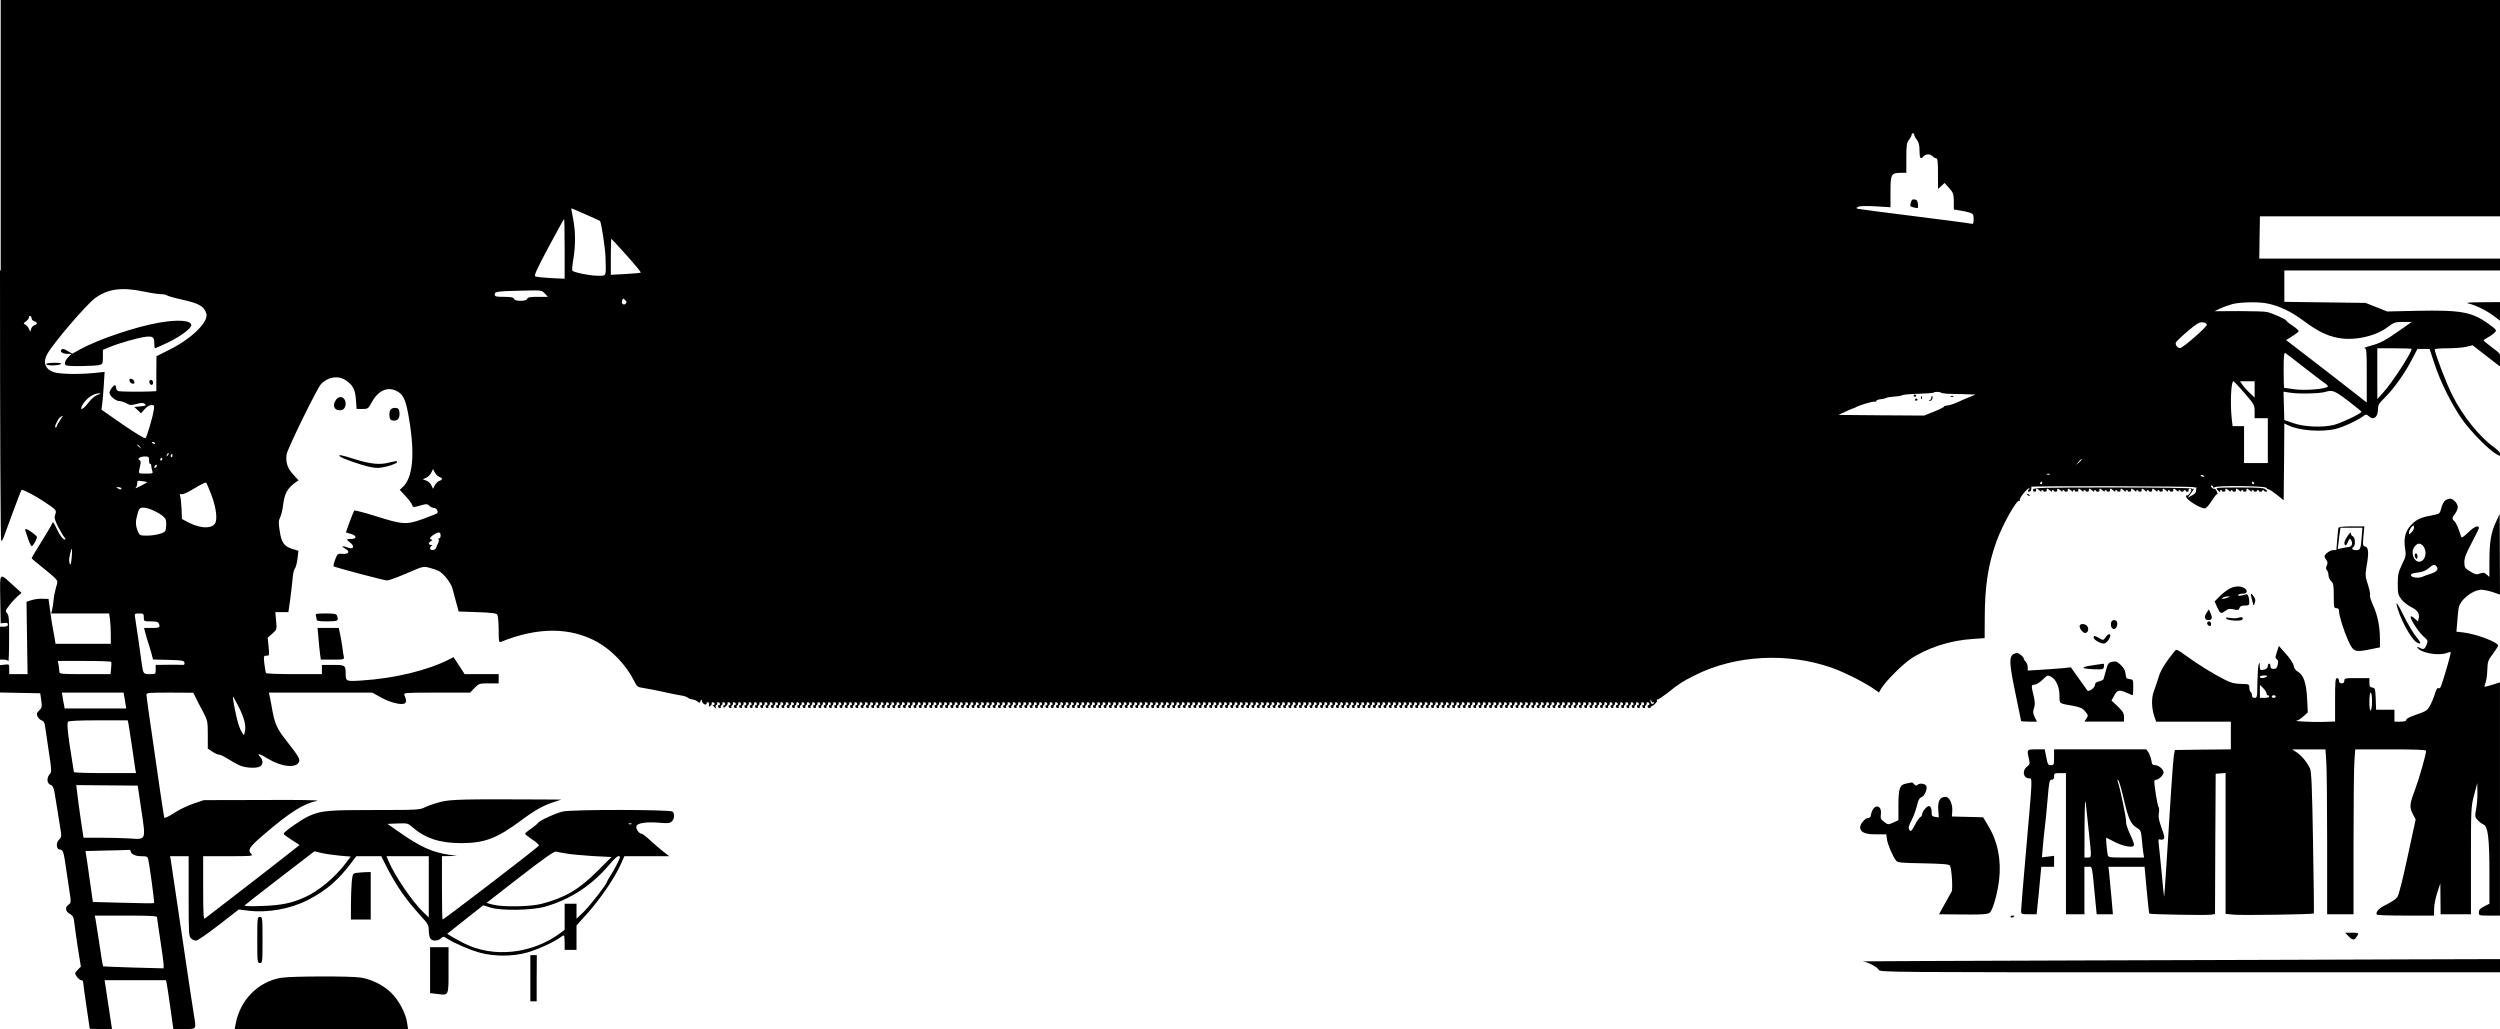 <?xml version="1.0" standalone="no"?>
<!DOCTYPE svg PUBLIC "-//W3C//DTD SVG 20010904//EN"
 "http://www.w3.org/TR/2001/REC-SVG-20010904/DTD/svg10.dtd">
<svg version="1.0" xmlns="http://www.w3.org/2000/svg"
 width="1895pt" height="780pt" viewBox="0 0 1895 780"
 preserveAspectRatio="xMidYMid meet">

<g transform="translate(0,780) scale(0.1,-0.1)"
fill="#000000" stroke="none">
<path d="M0 5750 c0 -1212 4 -2050 9 -2050 5 0 14 12 19 28 6 15 37 100 70
190 33 90 62 165 65 168 7 7 100 -41 172 -89 93 -62 95 -64 84 -97 -9 -23 -5
-39 21 -92 18 -34 39 -71 48 -80 8 -10 11 -18 5 -18 -16 0 -40 32 -66 88 -19
41 -26 50 -31 35 -3 -10 -40 -72 -81 -138 -41 -65 -75 -122 -75 -126 0 -3 35
-34 78 -67 42 -33 87 -71 99 -84 22 -23 22 -25 7 -73 -8 -28 -16 -70 -18 -95
-2 -25 -7 -57 -11 -72 l-7 -28 220 0 219 0 7 -46 c3 -26 6 -78 6 -115 l0 -69
-210 0 -209 0 -6 38 c-3 20 -10 57 -15 82 -5 25 -14 84 -20 133 l-12 87 -32 1
c-45 2 -67 -1 -103 -12 l-32 -10 4 -275 4 -274 -69 0 -70 0 0 38 c0 38 0 38
-35 34 l-35 -4 0 -104 0 -103 152 -3 153 -3 8 -54 c6 -47 5 -57 -13 -73 -11
-10 -20 -23 -20 -28 0 -21 15 -42 35 -50 17 -6 24 -19 27 -47 3 -21 15 -107
28 -190 22 -143 22 -154 7 -171 -25 -28 -22 -71 6 -81 22 -8 26 -22 46 -153
12 -78 26 -165 31 -193 7 -43 6 -52 -11 -68 -27 -25 -23 -77 6 -77 21 0 28
-18 41 -110 7 -47 19 -132 28 -189 16 -102 16 -104 -4 -118 -29 -20 -25 -51 9
-70 25 -15 30 -25 35 -73 3 -30 16 -116 27 -191 l22 -136 -22 -22 c-11 -11
-21 -24 -21 -29 0 -16 32 -52 46 -52 8 0 14 -6 14 -13 0 -7 11 -90 25 -183 14
-93 25 -170 25 -171 0 -2 38 -3 84 -3 l85 0 -5 32 c-3 18 -15 102 -28 186
l-23 152 233 0 232 0 5 -22 c3 -13 16 -96 28 -185 l23 -163 83 0 c95 0 91 -5
73 105 -6 33 -46 303 -90 600 -44 297 -82 555 -85 573 l-6 32 71 0 70 0 0
-303 c0 -282 1 -305 18 -320 10 -10 27 -17 38 -17 11 0 88 53 172 118 l152
118 73 -9 c145 -18 318 13 449 80 144 74 235 153 341 296 l28 37 94 0 95 0 35
-70 c75 -149 151 -259 264 -382 54 -59 61 -71 61 -108 0 -23 5 -50 10 -61 13
-24 57 -25 82 -2 18 16 21 16 46 -1 54 -35 171 -86 248 -107 108 -30 250 -30
357 0 76 21 196 75 249 112 14 11 29 19 32 19 3 0 6 -25 6 -55 l0 -55 45 0 45
0 0 93 0 92 81 90 c95 105 206 267 251 366 l31 69 170 0 170 0 -44 34 c-24 19
-69 57 -99 85 -30 28 -60 51 -66 51 -20 0 -46 38 -40 58 8 24 78 34 181 25 59
-5 74 -3 88 11 20 20 22 57 5 74 -16 16 -754 17 -830 1 -53 -11 -183 -71 -190
-87 -1 -4 -24 -23 -50 -42 -27 -18 -48 -36 -48 -40 0 -4 25 -24 55 -44 31 -20
53 -41 50 -46 -9 -15 -720 -560 -730 -560 -3 0 -5 108 -5 240 l0 240 58 1 57
2 -55 7 c-138 20 -226 61 -399 183 l-74 52 77 3 c74 3 79 1 111 -27 97 -85
208 -122 370 -122 178 0 272 36 455 172 104 78 167 113 250 140 l55 18 -155 1
c-586 3 -685 1 -762 -19 -42 -11 -95 -29 -117 -40 -38 -20 -57 -21 -380 -21
-358 0 -405 -4 -500 -46 -56 -25 -191 -120 -191 -134 0 -5 27 -25 60 -46 33
-20 60 -38 60 -40 0 -1 -159 -125 -352 -275 -194 -150 -359 -276 -366 -282 -9
-7 -12 40 -12 232 l0 241 191 0 c173 0 189 1 175 16 -31 30 -18 52 88 143 204
175 305 239 411 261 23 5 -153 8 -410 6 l-450 -1 -80 -27 c-44 -15 -111 -47
-148 -72 -42 -28 -70 -40 -72 -33 -2 7 -15 93 -30 192 -14 99 -44 302 -65 450
-22 149 -40 278 -40 288 0 16 15 17 178 17 l177 -1 16 -32 c8 -18 33 -66 55
-106 38 -74 39 -77 39 -180 l0 -105 34 -23 c19 -13 41 -23 51 -23 9 0 38 -14
66 -31 27 -18 67 -40 89 -50 44 -20 125 -25 156 -9 23 13 25 47 2 72 -29 32
-9 28 58 -13 104 -63 216 -74 236 -23 8 21 -5 43 -92 154 -78 99 -93 132 -115
260 -6 36 -14 75 -17 88 l-5 22 392 0 392 0 61 -34 c67 -38 148 -60 179 -50
20 6 21 25 3 67 -7 16 9 17 245 17 l253 0 34 35 c33 34 36 35 108 35 l75 0 0
35 0 35 -129 0 -129 0 -42 65 -42 64 -29 -15 c-165 -85 -417 -146 -666 -162
-123 -8 -123 -8 -123 60 0 55 -6 58 -96 58 l-84 0 0 -35 0 -35 -209 0 c-116 0
-212 4 -215 8 -2 4 -8 36 -12 70 -6 60 -6 62 16 62 22 0 22 2 16 68 l-7 68 35
31 c35 31 35 31 29 97 l-6 66 50 0 49 0 14 98 c7 53 15 124 18 157 2 33 10 67
17 75 7 8 16 42 20 75 l7 60 -48 15 c-61 19 -81 48 -94 137 -9 58 -9 77 3 100
8 15 18 55 22 88 11 94 33 134 95 178 l23 16 -41 45 c-44 48 -58 93 -49 154 8
44 230 498 260 530 52 56 130 68 187 30 56 -38 72 -69 78 -147 l5 -71 43 0
c43 0 45 1 75 56 51 90 125 118 197 74 42 -26 60 -69 82 -200 47 -275 30 -452
-49 -524 l-21 -19 44 -47 c24 -25 46 -56 50 -67 6 -20 8 -20 61 -5 49 14 55
13 70 -2 9 -9 25 -16 35 -16 19 0 36 -29 23 -41 -4 -3 -53 -23 -108 -43 -126
-45 -151 -43 -358 22 -86 27 -159 46 -162 42 -8 -13 -65 -164 -62 -166 1 -1
18 -6 37 -11 45 -12 47 -38 3 -38 -40 0 -41 -3 -5 -31 34 -28 20 -51 -22 -34
-40 15 -55 11 -23 -6 42 -23 35 -45 -14 -42 -40 3 -41 2 -59 -45 -13 -35 -15
-49 -7 -52 56 -19 383 -105 401 -105 12 0 79 24 148 54 126 54 126 55 175 42
27 -7 58 -18 69 -24 38 -20 93 -91 104 -134 6 -24 19 -72 29 -108 l18 -65 142
-5 c111 -4 144 -8 151 -20 5 -8 10 -59 10 -114 0 -89 2 -98 18 -91 278 113
524 112 729 -1 110 -61 220 -176 278 -292 24 -48 28 -51 73 -57 26 -4 99 -18
162 -32 63 -14 125 -26 137 -27 12 -2 28 -8 36 -14 7 -6 24 -13 38 -14 13 -2
30 -9 38 -17 13 -11 16 -11 21 5 6 16 7 16 12 -4 4 -12 14 -22 23 -22 9 0 14
4 11 8 -3 5 1 9 9 9 8 0 12 -8 10 -20 -4 -15 -2 -17 10 -7 8 7 13 16 10 19 -2
4 2 8 9 8 7 0 13 -6 13 -13 0 -7 -5 -10 -11 -7 -6 4 -5 -1 3 -10 14 -18 26
-23 16 -8 -3 5 -1 12 5 16 6 4 8 10 6 14 -3 4 1 8 8 8 7 0 13 -6 13 -13 0 -7
-3 -11 -7 -9 -4 2 -7 -2 -7 -9 0 -7 6 -13 13 -13 7 0 11 4 8 8 -2 4 0 10 6 14
6 4 8 10 6 14 -3 4 1 8 8 8 7 0 13 -6 13 -13 0 -7 -3 -11 -7 -9 -4 2 -7 -2 -7
-10 0 -13 3 -12 18 1 10 9 17 20 14 24 -2 4 2 7 9 7 7 0 13 -6 13 -13 0 -7 -3
-11 -7 -9 -4 2 -7 -2 -7 -9 0 -7 6 -13 13 -13 7 0 11 4 8 8 -2 4 0 10 6 14 6
4 8 10 6 14 -3 4 1 8 8 8 7 0 13 -6 13 -13 0 -7 -3 -11 -7 -9 -4 2 -7 -2 -7
-9 0 -7 6 -13 13 -13 7 0 11 4 8 8 -2 4 0 10 6 14 6 4 8 10 6 14 -3 4 1 8 8 8
7 0 13 -6 13 -13 0 -7 -3 -11 -7 -9 -4 2 -7 -2 -7 -9 0 -7 6 -13 13 -13 7 0
11 4 8 8 -2 4 0 10 6 14 6 4 8 10 6 14 -3 4 1 8 8 8 7 0 13 -6 13 -13 0 -7 -3
-11 -7 -9 -4 2 -7 -2 -7 -9 0 -7 6 -13 13 -13 7 0 11 4 8 8 -2 4 0 10 6 14 6
4 8 10 6 14 -3 4 1 8 8 8 7 0 13 -6 13 -13 0 -7 -3 -11 -7 -9 -4 2 -7 -2 -7
-9 0 -7 6 -13 13 -13 7 0 11 4 8 8 -2 4 0 10 6 14 6 4 8 10 6 14 -3 4 1 8 8 8
7 0 13 -6 13 -13 0 -7 -3 -11 -7 -9 -4 2 -7 -2 -7 -9 0 -7 6 -13 13 -13 7 0
11 4 8 8 -2 4 0 10 6 14 6 4 8 10 6 14 -3 4 1 8 8 8 7 0 13 -6 13 -13 0 -7 -3
-11 -7 -9 -4 2 -7 -2 -7 -9 0 -7 6 -13 13 -13 7 0 11 4 8 8 -2 4 0 10 6 14 6
4 8 10 6 14 -3 4 1 8 8 8 7 0 13 -6 13 -13 0 -7 -3 -11 -7 -9 -4 2 -7 -2 -7
-9 0 -7 6 -13 13 -13 7 0 11 4 8 8 -2 4 0 10 6 14 6 4 8 10 6 14 -3 4 1 8 8 8
7 0 13 -6 13 -13 0 -7 -3 -11 -7 -9 -4 2 -7 -2 -7 -9 0 -7 6 -13 13 -13 7 0
11 4 8 8 -2 4 0 10 6 14 6 4 8 10 6 14 -3 4 1 8 8 8 7 0 13 -6 13 -13 0 -7 -3
-11 -7 -9 -4 2 -7 -2 -7 -9 0 -7 6 -13 13 -13 7 0 11 4 8 8 -2 4 0 10 6 14 6
4 8 10 6 14 -3 4 1 8 8 8 7 0 13 -6 13 -13 0 -7 -3 -11 -7 -9 -4 2 -7 -2 -7
-9 0 -7 6 -13 13 -13 7 0 11 4 8 8 -2 4 0 10 6 14 6 4 8 10 6 14 -3 4 1 8 8 8
7 0 13 -6 13 -13 0 -7 -3 -11 -7 -9 -4 2 -7 -2 -7 -9 0 -7 6 -13 13 -13 7 0
11 4 8 8 -2 4 0 10 6 14 6 4 8 10 6 14 -3 4 1 8 8 8 7 0 13 -6 13 -13 0 -7 -3
-11 -7 -9 -4 2 -7 -2 -7 -9 0 -7 6 -13 13 -13 7 0 11 4 8 8 -2 4 0 10 6 14 6
4 8 10 6 14 -3 4 1 8 8 8 7 0 13 -6 13 -13 0 -7 -3 -11 -7 -9 -4 2 -7 -2 -7
-9 0 -7 6 -13 13 -13 7 0 11 4 8 8 -2 4 0 10 6 14 6 4 8 10 6 14 -3 4 1 8 8 8
7 0 13 -6 13 -13 0 -7 -3 -11 -7 -9 -4 2 -7 -2 -7 -9 0 -7 6 -13 13 -13 7 0
11 4 8 8 -2 4 0 10 6 14 6 4 8 10 6 14 -3 4 1 8 8 8 7 0 13 -6 13 -13 0 -7 -3
-11 -7 -9 -4 2 -7 -2 -7 -9 0 -7 6 -13 13 -13 7 0 11 4 8 8 -2 4 0 10 6 14 6
4 8 10 6 14 -3 4 1 8 8 8 7 0 13 -6 13 -13 0 -7 -3 -11 -7 -9 -4 2 -7 -2 -7
-9 0 -7 6 -13 13 -13 7 0 11 4 8 8 -2 4 0 10 6 14 6 4 8 10 6 14 -3 4 1 8 8 8
7 0 13 -6 13 -13 0 -7 -3 -11 -7 -9 -4 2 -7 -2 -7 -9 0 -7 6 -13 13 -13 7 0
11 4 8 8 -2 4 0 10 6 14 6 4 8 10 6 14 -3 4 1 8 8 8 7 0 13 -6 13 -13 0 -7 -3
-11 -7 -9 -4 2 -7 -2 -7 -9 0 -7 6 -13 13 -13 7 0 11 4 8 8 -2 4 0 10 6 14 6
4 8 10 6 14 -3 4 1 8 8 8 7 0 13 -6 13 -13 0 -7 -3 -11 -7 -9 -4 2 -7 -2 -7
-9 0 -7 6 -13 13 -13 7 0 11 4 8 8 -2 4 0 10 6 14 6 4 8 10 6 14 -3 4 1 8 8 8
7 0 13 -6 13 -13 0 -7 -3 -11 -7 -9 -4 2 -7 -2 -7 -9 0 -7 6 -13 13 -13 7 0
11 4 8 8 -2 4 0 10 6 14 6 4 8 10 6 14 -3 4 1 8 8 8 7 0 13 -6 13 -13 0 -7 -3
-11 -7 -9 -4 2 -7 -2 -7 -9 0 -7 6 -13 13 -13 7 0 11 4 8 8 -2 4 0 10 6 14 6
4 8 10 6 14 -3 4 1 8 8 8 7 0 13 -6 13 -13 0 -7 -3 -11 -7 -9 -4 2 -7 -2 -7
-9 0 -7 6 -13 13 -13 7 0 11 4 8 8 -2 4 0 10 6 14 6 4 8 10 6 14 -3 4 1 8 8 8
7 0 13 -6 13 -13 0 -7 -3 -11 -7 -9 -4 2 -7 -2 -7 -9 0 -7 6 -13 13 -13 7 0
11 4 8 8 -2 4 0 10 6 14 6 4 8 10 6 14 -3 4 1 8 8 8 7 0 13 -6 13 -13 0 -7 -3
-11 -7 -9 -4 2 -7 -2 -7 -9 0 -7 6 -13 13 -13 7 0 11 4 8 8 -2 4 0 10 6 14 6
4 8 10 6 14 -3 4 1 8 8 8 7 0 13 -6 13 -13 0 -7 -3 -11 -7 -9 -4 2 -7 -2 -7
-9 0 -7 6 -13 13 -13 7 0 11 4 8 8 -2 4 0 10 6 14 6 4 8 10 6 14 -3 4 1 8 8 8
7 0 13 -6 13 -13 0 -7 -3 -11 -7 -9 -4 2 -7 -2 -7 -9 0 -7 6 -13 13 -13 7 0
11 4 8 8 -2 4 0 10 6 14 6 4 8 10 6 14 -3 4 1 8 8 8 7 0 13 -6 13 -13 0 -7 -3
-11 -7 -9 -4 2 -7 -2 -7 -9 0 -7 6 -13 13 -13 7 0 11 4 8 8 -2 4 0 10 6 14 6
4 8 10 6 14 -3 4 1 8 8 8 7 0 13 -6 13 -13 0 -7 -3 -11 -7 -9 -4 2 -7 -2 -7
-9 0 -7 6 -13 13 -13 7 0 11 4 8 8 -2 4 0 10 6 14 6 4 8 10 6 14 -3 4 1 8 8 8
7 0 13 -6 13 -13 0 -7 -3 -11 -7 -9 -4 2 -7 -2 -7 -9 0 -7 6 -13 13 -13 7 0
11 4 8 8 -2 4 0 10 6 14 6 4 8 10 6 14 -3 4 1 8 8 8 7 0 13 -6 13 -13 0 -7 -3
-11 -7 -9 -4 2 -7 -2 -7 -9 0 -7 6 -13 13 -13 7 0 11 4 8 8 -2 4 0 10 6 14 6
4 8 10 6 14 -3 4 1 8 8 8 7 0 13 -6 13 -13 0 -7 -3 -11 -7 -9 -4 2 -7 -2 -7
-9 0 -7 6 -13 13 -13 7 0 11 4 8 8 -2 4 0 10 6 14 6 4 8 10 6 14 -3 4 1 8 8 8
7 0 13 -6 13 -13 0 -7 -3 -11 -7 -9 -4 2 -7 -2 -7 -9 0 -7 6 -13 13 -13 7 0
11 4 8 8 -2 4 0 10 6 14 6 4 8 10 6 14 -3 4 1 8 8 8 7 0 13 -6 13 -13 0 -7 -3
-11 -7 -9 -4 2 -7 -2 -7 -9 0 -7 6 -13 13 -13 7 0 11 4 8 8 -2 4 0 10 6 14 6
4 8 10 6 14 -3 4 1 8 8 8 7 0 13 -6 13 -13 0 -7 -3 -11 -7 -9 -4 2 -7 -2 -7
-9 0 -7 6 -13 13 -13 7 0 11 4 8 8 -2 4 0 10 6 14 6 4 8 10 6 14 -3 4 1 8 8 8
7 0 13 -6 13 -13 0 -7 -3 -11 -7 -9 -4 2 -7 -2 -7 -9 0 -7 6 -13 13 -13 7 0
11 4 8 8 -2 4 0 10 6 14 6 4 8 10 6 14 -3 4 1 8 8 8 7 0 13 -6 13 -13 0 -7 -3
-11 -7 -9 -4 2 -7 -2 -7 -9 0 -7 6 -13 13 -13 7 0 11 4 8 8 -2 4 0 10 6 14 6
4 8 10 6 14 -3 4 1 8 8 8 7 0 13 -6 13 -13 0 -7 -3 -11 -7 -9 -4 2 -7 -2 -7
-9 0 -7 6 -13 13 -13 7 0 11 4 8 8 -2 4 0 10 6 14 6 4 8 10 6 14 -3 4 1 8 8 8
7 0 13 -6 13 -13 0 -7 -3 -11 -7 -9 -4 2 -7 -2 -7 -9 0 -7 6 -13 13 -13 7 0
11 4 8 8 -2 4 0 10 6 14 6 4 8 10 6 14 -3 4 1 8 8 8 7 0 13 -6 13 -13 0 -7 -3
-11 -7 -9 -4 2 -7 -2 -7 -9 0 -7 6 -13 13 -13 7 0 11 4 8 8 -2 4 0 10 6 14 6
4 8 10 6 14 -3 4 1 8 8 8 7 0 13 -6 13 -13 0 -7 -3 -11 -7 -9 -4 2 -7 -2 -7
-9 0 -7 6 -13 13 -13 7 0 11 4 8 8 -2 4 0 10 6 14 6 4 8 10 6 14 -3 4 1 8 8 8
7 0 13 -6 13 -13 0 -7 -3 -11 -7 -9 -4 2 -7 -2 -7 -9 0 -7 6 -13 13 -13 7 0
11 4 8 8 -2 4 0 10 6 14 6 4 8 10 6 14 -3 4 1 8 8 8 7 0 13 -6 13 -13 0 -7 -3
-11 -7 -9 -4 2 -7 -2 -7 -9 0 -7 6 -13 13 -13 7 0 11 4 8 8 -2 4 0 10 6 14 6
4 8 10 6 14 -3 4 1 8 8 8 7 0 13 -6 13 -13 0 -7 -3 -11 -7 -9 -4 2 -7 -2 -7
-9 0 -7 6 -13 13 -13 7 0 11 4 8 8 -2 4 0 10 6 14 6 4 8 10 6 14 -3 4 1 8 8 8
7 0 13 -6 13 -13 0 -7 -3 -11 -7 -9 -4 2 -7 -2 -7 -9 0 -7 6 -13 13 -13 7 0
11 4 8 8 -2 4 0 10 6 14 6 4 8 10 6 14 -3 4 1 8 8 8 7 0 13 -6 13 -13 0 -7 -3
-11 -7 -9 -4 2 -7 -2 -7 -9 0 -7 6 -13 13 -13 7 0 11 4 8 8 -2 4 0 10 6 14 6
4 8 10 6 14 -3 4 1 8 8 8 7 0 13 -6 13 -13 0 -7 -3 -11 -7 -9 -4 2 -7 -2 -7
-9 0 -7 6 -13 13 -13 7 0 11 4 8 8 -2 4 0 10 6 14 6 4 8 10 6 14 -3 4 1 8 8 8
7 0 13 -6 13 -13 0 -7 -3 -11 -7 -9 -4 2 -7 -2 -7 -9 0 -7 6 -13 13 -13 7 0
11 4 8 8 -2 4 0 10 6 14 6 4 8 10 6 14 -3 4 1 8 8 8 7 0 13 -6 13 -13 0 -7 -3
-11 -7 -9 -4 2 -7 -2 -7 -9 0 -7 6 -13 13 -13 7 0 11 4 8 8 -2 4 0 10 6 14 6
4 8 10 6 14 -3 4 1 8 8 8 7 0 13 -6 13 -13 0 -7 -3 -11 -7 -9 -4 2 -7 -2 -7
-9 0 -7 6 -13 13 -13 7 0 11 4 8 8 -2 4 0 10 6 14 6 4 8 10 6 14 -3 4 1 8 8 8
7 0 13 -6 13 -13 0 -7 -3 -11 -7 -9 -4 2 -7 -2 -7 -9 0 -7 6 -13 13 -13 7 0
11 4 8 8 -2 4 0 10 6 14 6 4 8 10 6 14 -3 4 1 8 8 8 7 0 13 -6 13 -13 0 -7 -3
-11 -7 -9 -4 2 -7 -2 -7 -9 0 -7 6 -13 13 -13 7 0 11 4 8 8 -2 4 0 10 6 14 6
4 8 10 6 14 -3 4 1 8 8 8 7 0 13 -6 13 -13 0 -7 -3 -11 -7 -9 -4 2 -7 -2 -7
-9 0 -7 6 -13 13 -13 7 0 11 4 8 8 -2 4 0 10 6 14 6 4 8 10 6 14 -3 4 1 8 8 8
7 0 13 -6 13 -13 0 -7 -3 -11 -7 -9 -4 2 -7 -2 -7 -9 0 -7 6 -13 13 -13 7 0
11 4 8 8 -2 4 0 10 6 14 6 4 8 10 6 14 -3 4 1 8 8 8 7 0 13 -6 13 -13 0 -7 -3
-11 -7 -9 -4 2 -7 -2 -7 -9 0 -7 6 -13 13 -13 7 0 11 4 8 8 -2 4 0 10 6 14 6
4 8 10 6 14 -3 4 1 8 8 8 7 0 13 -6 13 -13 0 -7 -3 -11 -7 -9 -4 2 -7 -2 -7
-9 0 -7 6 -13 13 -13 7 0 11 4 8 8 -2 4 0 10 6 14 6 4 8 10 6 14 -3 4 1 8 8 8
7 0 13 -6 13 -13 0 -7 -3 -11 -7 -9 -4 2 -7 -2 -7 -9 0 -7 6 -13 13 -13 7 0
11 4 8 8 -2 4 0 10 6 14 6 4 8 10 6 14 -3 4 1 8 8 8 7 0 13 -6 13 -13 0 -7 -3
-11 -7 -9 -4 2 -7 -2 -7 -9 0 -7 6 -13 13 -13 7 0 11 4 8 8 -2 4 0 10 6 14 6
4 8 10 6 14 -3 4 1 8 8 8 7 0 13 -6 13 -13 0 -7 -3 -11 -7 -9 -4 2 -7 -2 -7
-9 0 -7 6 -13 13 -13 7 0 11 4 8 8 -2 4 0 10 6 14 6 4 8 10 6 14 -3 4 1 8 8 8
7 0 13 -6 13 -13 0 -7 -3 -11 -7 -9 -4 2 -7 -2 -7 -9 0 -7 6 -13 13 -13 7 0
11 4 8 8 -2 4 0 10 6 14 6 4 8 10 6 14 -3 4 1 8 8 8 7 0 13 -6 13 -13 0 -7 -3
-11 -7 -9 -4 2 -7 -2 -7 -9 0 -7 6 -13 13 -13 7 0 11 4 8 8 -2 4 0 10 6 14 6
4 8 10 6 14 -3 4 1 8 8 8 7 0 13 -6 13 -13 0 -7 -3 -11 -7 -9 -4 2 -7 -2 -7
-9 0 -7 6 -13 13 -13 7 0 11 4 8 8 -2 4 0 10 6 14 6 4 8 10 6 14 -3 4 1 8 8 8
7 0 13 -6 13 -13 0 -7 -3 -11 -7 -9 -4 2 -7 -2 -7 -9 0 -7 6 -13 13 -13 7 0
11 4 8 8 -2 4 0 10 6 14 6 4 8 10 6 14 -3 4 1 8 8 8 7 0 13 -6 13 -13 0 -7 -3
-11 -7 -9 -4 2 -7 -2 -7 -9 0 -7 6 -13 13 -13 7 0 11 4 8 8 -2 4 0 10 6 14 6
4 8 10 6 14 -3 4 1 8 8 8 7 0 13 -6 13 -13 0 -7 -3 -11 -7 -9 -4 2 -7 -2 -7
-9 0 -7 6 -13 13 -13 7 0 11 4 8 8 -2 4 0 10 6 14 6 4 8 10 6 14 -3 4 1 8 8 8
7 0 13 -6 13 -13 0 -7 -3 -11 -7 -9 -4 2 -7 -2 -7 -9 0 -7 6 -13 13 -13 7 0
11 4 8 8 -2 4 0 10 6 14 6 4 8 10 6 14 -3 4 1 8 8 8 7 0 13 -6 13 -13 0 -7 -3
-11 -7 -9 -4 2 -7 -2 -7 -9 0 -7 6 -13 13 -13 7 0 11 4 8 8 -2 4 0 10 6 14 6
4 8 10 6 14 -3 4 1 8 8 8 7 0 13 -6 13 -13 0 -7 -3 -11 -7 -9 -4 2 -7 -2 -7
-9 0 -7 6 -13 13 -13 7 0 11 4 8 8 -2 4 0 10 6 14 6 4 8 10 6 14 -3 4 1 8 8 8
7 0 13 -6 13 -13 0 -7 -3 -11 -7 -9 -4 2 -7 -2 -7 -9 0 -7 6 -13 13 -13 7 0
11 4 8 8 -2 4 0 10 6 14 6 4 8 10 6 14 -3 4 1 8 8 8 7 0 13 -6 13 -13 0 -7 -3
-11 -7 -9 -4 2 -7 -2 -7 -9 0 -7 6 -13 13 -13 7 0 11 4 8 8 -2 4 0 10 6 14 6
4 8 10 6 14 -3 4 1 8 8 8 7 0 13 -6 13 -13 0 -7 -3 -11 -7 -9 -4 2 -7 -2 -7
-9 0 -7 6 -13 13 -13 7 0 11 4 8 8 -2 4 0 10 6 14 6 4 8 10 6 14 -3 4 1 8 8 8
7 0 13 -6 13 -13 0 -7 -3 -11 -7 -9 -4 2 -7 -2 -7 -9 0 -7 6 -13 13 -13 7 0
11 4 8 8 -2 4 0 10 6 14 6 4 8 10 6 14 -3 4 1 8 8 8 7 0 13 -6 13 -13 0 -7 -3
-11 -7 -9 -4 2 -7 -2 -7 -9 0 -7 6 -13 13 -13 7 0 11 4 8 8 -2 4 0 10 6 14 6
4 8 10 6 14 -3 4 1 8 8 8 7 0 13 -6 13 -13 0 -7 -3 -11 -7 -9 -4 2 -7 -2 -7
-9 0 -7 6 -13 13 -13 7 0 11 4 8 8 -2 4 0 10 6 14 6 4 8 10 6 14 -3 4 1 8 8 8
7 0 13 -6 13 -13 0 -7 -3 -11 -7 -9 -4 2 -7 -2 -7 -9 0 -7 6 -13 13 -13 7 0
11 4 8 8 -2 4 0 10 6 14 6 4 8 10 6 14 -3 4 1 8 8 8 7 0 13 -6 13 -13 0 -7 -3
-11 -7 -9 -4 2 -7 -2 -7 -9 0 -7 6 -13 13 -13 7 0 11 4 8 8 -2 4 0 10 6 14 6
4 8 10 6 14 -3 4 1 8 8 8 7 0 13 -6 13 -13 0 -7 -3 -11 -7 -9 -4 2 -7 -2 -7
-9 0 -7 6 -13 13 -13 7 0 11 4 8 8 -2 4 0 10 6 14 6 4 8 10 6 14 -3 4 1 8 8 8
7 0 13 -6 13 -13 0 -7 -3 -11 -7 -9 -4 2 -7 -2 -7 -9 0 -7 6 -13 13 -13 7 0
11 4 8 8 -2 4 0 10 6 14 6 4 8 10 6 14 -3 4 1 8 8 8 7 0 13 -6 13 -13 0 -7 -3
-11 -7 -9 -4 2 -7 -2 -7 -9 0 -7 6 -13 13 -13 7 0 11 4 8 8 -2 4 0 10 6 14 6
4 8 10 6 14 -3 4 1 8 8 8 7 0 13 -6 13 -13 0 -7 -3 -11 -7 -9 -4 2 -7 -2 -7
-9 0 -7 6 -13 13 -13 7 0 11 4 8 8 -2 4 0 10 6 14 6 4 8 10 6 14 -3 4 1 8 8 8
7 0 13 -6 13 -13 0 -7 -3 -11 -7 -9 -4 2 -7 -2 -7 -9 0 -7 6 -13 13 -13 7 0
11 4 8 8 -2 4 0 10 6 14 6 4 8 10 6 14 -3 4 1 8 8 8 7 0 13 -6 13 -13 0 -7 -3
-11 -7 -9 -4 2 -7 -2 -7 -9 0 -7 6 -13 13 -13 7 0 11 4 8 8 -2 4 0 10 6 14 6
4 8 10 6 14 -3 4 1 8 8 8 7 0 13 -6 13 -13 0 -7 -3 -11 -7 -9 -4 2 -7 -2 -7
-9 0 -7 6 -13 13 -13 7 0 11 4 8 8 -2 4 0 10 6 14 6 4 8 10 6 14 -3 4 1 8 8 8
7 0 13 -6 13 -13 0 -7 -3 -11 -7 -9 -4 2 -7 -2 -7 -9 0 -7 6 -13 13 -13 7 0
11 4 8 8 -2 4 0 10 6 14 6 4 8 10 6 14 -3 4 1 8 8 8 7 0 13 -6 13 -13 0 -7 -3
-11 -7 -9 -4 2 -7 -2 -7 -9 0 -7 6 -13 13 -13 7 0 11 4 8 8 -2 4 0 10 6 14 6
4 8 10 6 14 -3 4 1 8 8 8 7 0 13 -6 13 -13 0 -7 -3 -11 -7 -9 -4 2 -7 -2 -7
-9 0 -7 6 -13 13 -13 7 0 11 4 8 8 -2 4 0 10 6 14 6 4 8 10 6 14 -3 4 1 8 8 8
7 0 13 -6 13 -13 0 -7 -3 -11 -7 -9 -4 2 -7 -2 -7 -9 0 -7 6 -13 13 -13 7 0
11 4 8 8 -2 4 0 10 6 14 6 4 8 10 6 14 -3 4 1 8 8 8 7 0 13 -6 13 -13 0 -7 -3
-11 -7 -9 -4 2 -7 -2 -7 -9 0 -7 6 -13 13 -13 7 0 11 4 8 8 -2 4 0 10 6 14 6
4 8 10 6 14 -3 4 1 8 8 8 7 0 13 -6 13 -13 0 -7 -3 -11 -7 -9 -4 2 -7 -2 -7
-9 0 -7 6 -13 13 -13 7 0 11 4 8 8 -2 4 0 10 6 14 6 4 8 10 6 14 -3 4 1 8 8 8
7 0 13 -6 13 -13 0 -7 -3 -11 -7 -9 -4 2 -7 -2 -7 -9 0 -7 6 -13 13 -13 7 0
11 4 8 8 -2 4 0 10 6 14 6 4 8 10 6 14 -3 4 1 8 8 8 7 0 13 -6 13 -13 0 -7 -3
-11 -7 -9 -4 2 -7 -2 -7 -9 0 -7 6 -13 13 -13 7 0 11 4 8 8 -2 4 0 10 6 14 6
4 8 10 6 14 -3 4 1 8 8 8 7 0 13 -6 13 -13 0 -7 -3 -11 -7 -9 -4 2 -7 -2 -7
-9 0 -7 6 -13 13 -13 7 0 11 4 8 8 -2 4 0 10 6 14 6 4 8 10 6 14 -3 4 1 8 8 8
7 0 13 -6 13 -13 0 -7 -3 -11 -7 -9 -4 2 -7 -2 -7 -9 0 -7 6 -13 13 -13 7 0
11 4 8 8 -2 4 0 10 6 14 6 4 8 10 6 14 -3 4 1 8 8 8 7 0 13 -6 13 -13 0 -7 -3
-11 -7 -9 -4 2 -7 -2 -7 -9 0 -7 6 -13 13 -13 7 0 11 4 8 8 -2 4 0 10 6 14 6
4 8 10 6 14 -3 4 1 8 8 8 7 0 13 -6 13 -13 0 -7 -3 -11 -7 -9 -4 2 -7 -2 -7
-9 0 -7 6 -13 13 -13 7 0 11 4 8 8 -2 4 0 10 6 14 6 4 8 10 6 14 -3 4 1 8 8 8
7 0 13 -6 13 -13 0 -7 -3 -11 -7 -9 -4 2 -7 -2 -7 -9 0 -7 6 -13 13 -13 7 0
11 4 8 8 -2 4 0 10 6 14 6 4 8 10 6 14 -3 4 1 8 8 8 7 0 13 -6 13 -13 0 -7 -3
-11 -7 -9 -4 2 -7 -2 -7 -9 0 -7 6 -13 13 -13 7 0 11 4 8 8 -2 4 0 10 6 14 6
4 8 10 6 14 -3 4 1 8 8 8 7 0 13 -6 13 -13 0 -7 -3 -11 -7 -9 -4 2 -7 -2 -7
-9 0 -7 6 -13 13 -13 7 0 11 4 8 8 -2 4 0 10 6 14 6 4 8 10 6 14 -3 4 1 8 8 8
7 0 13 -6 13 -13 0 -7 -3 -11 -7 -9 -4 2 -7 -2 -7 -9 0 -7 6 -13 13 -13 7 0
11 4 8 8 -2 4 0 10 6 14 6 4 8 10 6 14 -3 4 1 8 8 8 7 0 13 -6 13 -13 0 -7 -3
-11 -7 -9 -4 2 -7 -2 -7 -9 0 -7 6 -13 13 -13 7 0 11 4 8 8 -2 4 0 10 6 14 6
4 8 10 6 14 -3 4 1 8 8 8 7 0 13 -6 13 -13 0 -7 -3 -11 -7 -9 -4 2 -7 -2 -7
-9 0 -7 6 -13 13 -13 7 0 11 4 8 8 -2 4 0 10 6 14 6 4 8 10 6 14 -3 4 1 8 8 8
7 0 13 -6 13 -13 0 -7 -3 -11 -7 -9 -4 2 -7 -2 -7 -9 0 -7 6 -13 13 -13 7 0
11 4 8 8 -2 4 0 10 6 14 6 4 8 10 6 14 -3 4 1 8 8 8 7 0 13 -6 13 -13 0 -7 -3
-11 -7 -9 -4 2 -7 -2 -7 -9 0 -7 6 -13 13 -13 7 0 11 4 8 8 -2 4 0 10 6 14 6
4 8 10 6 14 -3 4 1 8 8 8 7 0 13 -6 13 -13 0 -7 -3 -11 -7 -9 -4 2 -7 -2 -7
-9 0 -7 6 -13 13 -13 7 0 11 4 8 8 -2 4 0 10 6 14 6 4 8 10 6 14 -3 4 1 8 8 8
7 0 13 -6 13 -13 0 -7 -3 -11 -7 -9 -4 2 -7 -2 -7 -9 0 -7 6 -13 13 -13 7 0
11 4 8 8 -2 4 0 10 6 14 6 4 8 10 6 14 -3 4 1 8 8 8 7 0 13 -6 13 -13 0 -7 -3
-11 -7 -9 -4 2 -7 -2 -7 -9 0 -7 6 -13 13 -13 7 0 11 4 8 8 -2 4 0 10 6 14 6
4 8 10 6 14 -3 4 1 8 8 8 7 0 13 -6 13 -13 0 -7 -3 -11 -7 -9 -4 2 -7 -2 -7
-9 0 -7 6 -13 13 -13 7 0 11 4 8 8 -2 4 0 10 6 14 6 4 8 10 6 14 -3 4 1 8 8 8
7 0 13 -6 13 -13 0 -7 -3 -11 -7 -9 -4 2 -7 -2 -7 -9 0 -7 6 -13 13 -13 7 0
11 4 8 8 -2 4 0 10 6 14 6 4 8 10 6 14 -3 4 1 8 8 8 7 0 13 -6 13 -13 0 -7 -3
-11 -7 -9 -4 2 -7 -2 -7 -9 0 -7 6 -13 13 -13 7 0 11 4 8 8 -2 4 0 10 6 14 6
4 8 10 6 14 -3 4 1 8 8 8 7 0 13 -6 13 -13 0 -7 -3 -11 -7 -9 -4 2 -7 -2 -7
-9 0 -7 6 -13 13 -13 7 0 11 4 8 8 -2 4 0 10 6 14 6 4 8 10 6 14 -3 4 1 8 8 8
7 0 13 -6 13 -13 0 -7 -3 -11 -7 -9 -4 2 -7 -2 -7 -9 0 -7 6 -13 13 -13 7 0
11 4 8 8 -2 4 0 10 6 14 6 4 8 10 6 14 -3 4 1 8 8 8 7 0 13 -6 13 -13 0 -7 -3
-11 -7 -9 -4 2 -7 -2 -7 -9 0 -7 6 -13 13 -13 7 0 11 4 8 8 -2 4 0 10 6 14 6
4 8 10 6 14 -3 4 1 8 8 8 7 0 13 -6 13 -13 0 -7 -3 -11 -7 -9 -4 2 -7 -2 -7
-9 0 -7 6 -13 13 -13 7 0 11 4 8 8 -2 4 0 10 6 14 6 4 8 10 6 14 -3 4 1 8 8 8
7 0 13 -6 13 -13 0 -7 -3 -11 -7 -9 -4 2 -7 -2 -7 -9 0 -7 6 -13 13 -13 7 0
11 4 8 8 -2 4 0 10 6 14 6 4 8 10 6 14 -3 4 1 8 8 8 7 0 13 -6 13 -13 0 -7 -3
-11 -7 -9 -4 2 -7 -2 -7 -9 0 -7 6 -13 13 -13 7 0 11 4 8 8 -2 4 0 10 6 14 6
4 8 10 6 14 -3 4 1 8 8 8 7 0 13 -6 13 -13 0 -7 -3 -11 -7 -9 -4 2 -7 -2 -7
-9 0 -7 6 -13 13 -13 7 0 11 4 8 8 -2 4 0 10 6 14 6 4 8 10 6 14 -3 4 1 8 8 8
7 0 13 -6 13 -13 0 -7 -3 -11 -7 -9 -4 2 -7 -2 -7 -9 0 -7 6 -13 13 -13 7 0
11 4 8 8 -2 4 0 10 6 14 6 4 8 10 6 14 -3 4 1 8 8 8 7 0 13 -6 13 -13 0 -7 -3
-11 -7 -9 -4 2 -7 -2 -7 -9 0 -7 6 -13 13 -13 7 0 11 4 8 8 -2 4 0 10 6 14 6
4 8 10 6 14 -3 4 1 8 8 8 7 0 13 -6 13 -13 0 -7 -3 -11 -7 -9 -4 2 -7 -2 -7
-9 0 -7 6 -13 13 -13 7 0 11 4 8 8 -2 4 0 10 6 14 6 4 8 10 6 14 -3 4 1 8 8 8
7 0 13 -6 13 -13 0 -7 -3 -11 -7 -9 -4 2 -7 -2 -7 -9 0 -7 6 -13 13 -13 7 0
11 4 8 8 -2 4 0 10 6 14 6 4 8 10 6 14 -3 4 1 8 8 8 7 0 13 -6 13 -13 0 -7 -3
-11 -7 -9 -4 2 -7 -2 -7 -9 0 -7 6 -13 13 -13 7 0 11 4 8 8 -2 4 0 10 6 14 6
4 8 10 6 14 -3 4 1 8 8 8 7 0 13 -6 13 -13 0 -7 -3 -11 -7 -9 -4 2 -7 -2 -7
-9 0 -7 6 -13 13 -13 7 0 11 4 8 8 -2 4 0 10 6 14 6 4 8 10 6 14 -3 4 1 8 8 8
7 0 13 -6 13 -13 0 -7 -3 -11 -7 -9 -4 2 -7 -2 -7 -9 0 -7 6 -13 13 -13 7 0
11 4 8 8 -2 4 0 10 6 14 6 4 8 10 6 14 -3 4 1 8 8 8 7 0 13 -6 13 -13 0 -7 -3
-11 -7 -9 -4 2 -7 -2 -7 -9 0 -7 6 -13 13 -13 7 0 11 4 8 8 -2 4 0 10 6 14 6
4 8 10 6 14 -3 4 1 8 8 8 7 0 13 -6 13 -13 0 -7 -3 -11 -7 -9 -4 2 -7 -2 -7
-9 0 -7 6 -13 13 -13 7 0 11 4 8 8 -2 4 0 10 6 14 6 4 8 10 6 14 -3 4 1 8 8 8
7 0 13 -6 13 -13 0 -7 -3 -11 -7 -9 -4 2 -7 -2 -7 -9 0 -7 6 -13 13 -13 7 0
11 4 8 8 -2 4 0 10 6 14 6 4 8 10 6 14 -3 4 1 8 8 8 7 0 13 -6 13 -13 0 -7 -3
-11 -7 -9 -4 2 -7 -2 -7 -9 0 -7 6 -13 13 -13 7 0 11 4 8 8 -2 4 0 10 6 14 6
4 8 10 6 14 -3 4 1 8 8 8 7 0 13 -6 13 -13 0 -7 -3 -11 -7 -9 -4 2 -7 -2 -7
-9 0 -7 6 -13 13 -13 7 0 11 4 8 8 -2 4 0 10 6 14 6 4 8 10 6 14 -3 4 1 8 8 8
7 0 13 -6 13 -13 0 -7 -3 -11 -7 -9 -4 2 -7 -2 -7 -9 0 -7 6 -13 13 -13 7 0
11 4 8 8 -2 4 0 10 6 14 6 4 8 10 6 14 -3 4 1 8 8 8 7 0 13 -6 13 -13 0 -7 -3
-11 -7 -9 -4 2 -7 -2 -7 -9 0 -7 6 -13 13 -13 7 0 11 4 8 8 -2 4 0 10 6 14 6
4 8 10 6 14 -3 4 1 8 8 8 7 0 13 -6 13 -13 0 -7 -3 -11 -7 -9 -4 2 -7 -2 -7
-9 0 -7 6 -13 13 -13 7 0 11 4 8 8 -2 4 0 10 6 14 6 4 8 10 6 14 -3 4 1 8 8 8
7 0 13 -6 13 -13 0 -7 -3 -11 -7 -9 -4 2 -7 -2 -7 -9 0 -7 6 -13 13 -13 7 0
11 4 8 8 -2 4 0 10 6 14 6 4 8 10 6 14 -3 4 1 8 8 8 7 0 13 -6 13 -13 0 -7 -3
-11 -7 -9 -4 2 -7 -2 -7 -9 0 -7 6 -13 13 -13 7 0 11 4 8 8 -2 4 0 10 6 14 6
4 8 10 6 14 -3 4 1 8 8 8 7 0 13 -6 13 -13 0 -7 -3 -11 -7 -9 -4 2 -7 -2 -7
-9 0 -7 6 -13 13 -13 7 0 11 4 8 8 -2 4 0 10 6 14 6 4 8 10 6 14 -3 4 1 8 8 8
7 0 13 -6 13 -13 0 -7 -3 -11 -7 -9 -4 2 -7 -2 -7 -9 0 -7 6 -13 13 -13 7 0
11 4 8 8 -2 4 0 10 6 14 6 4 8 10 6 14 -3 4 1 8 8 8 7 0 13 -6 13 -13 0 -7 -3
-11 -7 -9 -4 2 -7 -2 -7 -9 0 -7 6 -13 13 -13 7 0 11 4 8 8 -2 4 0 10 6 14 6
4 8 10 6 14 -3 4 1 8 8 8 7 0 13 -6 13 -13 0 -7 -3 -11 -7 -9 -4 2 -7 -2 -7
-9 0 -7 6 -13 13 -13 7 0 11 4 8 8 -2 4 0 10 6 14 6 4 8 10 6 14 -3 4 1 8 8 8
7 0 13 -6 13 -13 0 -7 -3 -11 -7 -9 -4 2 -7 -2 -7 -9 0 -7 6 -13 13 -13 7 0
11 4 8 8 -2 4 0 10 6 14 6 4 8 10 6 14 -3 4 1 8 8 8 7 0 13 -6 13 -13 0 -7 -3
-11 -7 -9 -4 2 -7 -2 -7 -9 0 -7 6 -13 13 -13 7 0 11 4 8 8 -2 4 0 10 6 14 6
4 8 10 6 14 -3 4 1 8 8 8 7 0 13 -6 13 -13 0 -7 -3 -11 -7 -9 -4 2 -7 -2 -7
-9 0 -7 6 -13 13 -13 7 0 11 4 8 8 -2 4 0 10 6 14 6 4 8 10 6 14 -3 4 1 8 8 8
7 0 13 -6 13 -13 0 -7 -3 -11 -7 -9 -4 2 -7 -2 -7 -9 0 -7 6 -13 13 -13 7 0
11 4 8 8 -2 4 0 10 6 14 6 4 8 10 6 14 -3 4 1 8 8 8 7 0 13 -6 13 -13 0 -7 -3
-11 -7 -9 -4 2 -7 -2 -7 -9 0 -7 6 -13 13 -13 7 0 11 4 8 8 -2 4 0 10 6 14 6
4 8 10 6 14 -3 4 1 8 8 8 7 0 13 -6 13 -13 0 -7 -3 -11 -7 -9 -4 2 -7 -2 -7
-9 0 -7 6 -13 13 -13 7 0 11 4 8 8 -2 4 0 10 6 14 6 4 8 10 6 14 -3 4 1 8 8 8
7 0 13 -6 13 -13 0 -7 -3 -11 -7 -9 -4 2 -7 -2 -7 -9 0 -7 6 -13 13 -13 7 0
11 4 8 8 -2 4 0 10 6 14 6 4 8 10 6 14 -3 4 1 8 8 8 7 0 13 -6 13 -13 0 -7 -3
-11 -7 -9 -4 2 -7 -2 -7 -9 0 -7 6 -13 13 -13 7 0 11 4 8 8 -2 4 0 10 6 14 6
4 8 10 6 14 -3 4 1 8 8 8 7 0 13 -6 13 -13 0 -7 -3 -11 -7 -9 -4 2 -7 -2 -7
-9 0 -7 6 -13 13 -13 7 0 11 4 8 8 -2 4 0 10 6 14 6 4 8 10 6 14 -3 4 1 8 8 8
7 0 13 -6 13 -13 0 -7 -3 -11 -7 -9 -4 2 -7 -2 -7 -9 0 -7 6 -13 13 -13 7 0
11 4 8 8 -2 4 0 10 6 14 6 4 8 10 6 14 -3 4 1 8 8 8 7 0 13 -6 13 -13 0 -7 -3
-11 -7 -9 -4 2 -7 -2 -7 -9 0 -7 6 -13 13 -13 7 0 11 4 8 8 -2 4 0 10 6 14 6
4 8 10 6 14 -3 4 1 8 8 8 7 0 13 -6 13 -13 0 -7 -3 -11 -7 -9 -4 2 -7 -2 -7
-9 0 -7 6 -13 13 -13 7 0 11 4 8 8 -2 4 0 10 6 14 6 4 8 10 6 14 -3 4 1 8 8 8
7 0 13 -6 13 -13 0 -7 -3 -11 -7 -9 -4 2 -7 -2 -7 -9 0 -7 6 -13 13 -13 7 0
11 4 8 8 -2 4 0 10 6 14 6 4 8 10 6 14 -3 4 1 8 8 8 7 0 13 -6 13 -13 0 -7 -3
-11 -7 -9 -4 2 -7 -2 -7 -9 0 -7 6 -13 13 -13 7 0 11 4 8 8 -2 4 0 10 6 14 6
4 8 10 6 14 -3 4 1 8 8 8 7 0 13 -6 13 -13 0 -7 -3 -11 -7 -9 -4 2 -7 -2 -7
-9 0 -7 6 -13 13 -13 7 0 11 4 8 8 -2 4 0 10 6 14 6 4 8 10 6 14 -3 4 1 8 8 8
7 0 13 -6 13 -13 0 -7 -3 -11 -7 -9 -4 2 -7 -2 -7 -9 0 -7 6 -13 13 -13 7 0
11 4 8 8 -2 4 0 10 6 14 6 4 8 10 6 14 -3 4 1 8 8 8 7 0 13 -6 13 -13 0 -7 -3
-11 -7 -9 -4 2 -7 -2 -7 -9 0 -7 6 -13 13 -13 7 0 11 4 8 8 -2 4 0 10 6 14 6
4 8 10 6 14 -3 4 1 8 8 8 7 0 13 -6 13 -13 0 -7 -3 -11 -7 -9 -4 2 -7 -2 -7
-9 0 -7 6 -13 13 -13 7 0 11 4 8 8 -2 4 0 10 6 14 6 4 8 10 6 14 -3 4 1 8 8 8
7 0 13 -6 13 -13 0 -7 -3 -11 -7 -9 -4 2 -7 -2 -7 -9 0 -7 6 -13 13 -13 7 0
11 4 8 8 -2 4 0 10 6 14 6 4 8 10 6 14 -3 4 1 8 8 8 7 0 13 -6 13 -13 0 -7 -3
-11 -7 -9 -4 2 -7 -2 -7 -9 0 -7 6 -13 13 -13 7 0 11 4 8 8 -2 4 0 10 6 14 6
4 8 10 6 14 -3 4 1 8 8 8 7 0 13 -6 13 -13 0 -7 -3 -11 -7 -9 -4 2 -7 -2 -7
-9 0 -7 6 -13 13 -13 7 0 11 4 8 8 -2 4 0 10 6 14 6 4 8 10 6 14 -3 4 1 8 8 8
7 0 13 -6 13 -13 0 -7 -3 -11 -7 -9 -4 2 -7 -2 -7 -9 0 -7 6 -13 13 -13 7 0
11 4 8 8 -2 4 0 10 6 14 6 4 8 10 6 14 -3 4 1 8 8 8 7 0 13 -6 13 -13 0 -7 -3
-11 -7 -9 -4 2 -7 -2 -7 -9 0 -7 6 -13 13 -13 7 0 11 4 8 8 -2 4 0 10 6 14 6
4 8 10 6 14 -3 4 1 8 8 8 7 0 13 -6 13 -13 0 -7 -3 -11 -7 -9 -4 2 -7 -2 -7
-9 0 -7 6 -13 13 -13 7 0 11 4 8 8 -2 4 0 10 6 14 6 4 8 10 6 14 -3 4 1 8 8 8
7 0 13 -6 13 -13 0 -7 -3 -11 -7 -9 -4 2 -7 -2 -7 -9 0 -7 6 -13 13 -13 7 0
11 4 8 8 -2 4 0 10 6 14 6 4 8 10 6 14 -3 4 1 8 8 8 7 0 13 -6 13 -13 0 -7 -3
-11 -7 -9 -4 2 -7 -2 -7 -9 0 -7 6 -13 13 -13 7 0 11 4 8 8 -2 4 0 10 6 14 6
4 8 10 6 14 -3 4 1 8 8 8 7 0 13 -6 13 -13 0 -7 -3 -11 -7 -9 -4 2 -7 -2 -7
-9 0 -7 6 -13 13 -13 7 0 11 4 8 8 -2 4 0 10 6 14 6 4 8 10 6 14 -3 4 1 8 8 8
7 0 13 -6 13 -13 0 -7 -3 -11 -7 -9 -4 2 -7 -2 -7 -9 0 -7 6 -13 13 -13 7 0
11 4 8 8 -2 4 0 10 6 14 6 4 8 10 6 14 -3 4 1 8 8 8 7 0 13 -6 13 -13 0 -7 -3
-11 -7 -9 -4 2 -7 -2 -7 -9 0 -7 6 -13 13 -13 7 0 11 4 8 8 -2 4 0 10 6 14 6
4 8 10 6 14 -3 4 1 8 8 8 7 0 13 -6 13 -13 0 -7 -3 -11 -7 -9 -4 2 -7 -2 -7
-9 0 -7 6 -13 13 -13 7 0 11 4 8 8 -2 4 0 10 6 14 6 4 8 10 6 14 -3 4 1 8 8 8
7 0 13 -6 13 -13 0 -7 -3 -11 -7 -9 -4 2 -7 -2 -7 -9 0 -7 6 -13 13 -13 7 0
11 4 8 8 -2 4 0 10 6 14 6 4 8 10 6 14 -3 4 1 8 8 8 7 0 13 -6 13 -13 0 -7 -3
-11 -7 -9 -4 2 -7 -2 -7 -9 0 -7 6 -13 13 -13 7 0 11 4 8 8 -2 4 0 10 6 14 6
4 8 10 6 14 -3 4 1 8 8 8 7 0 13 -6 13 -13 0 -7 -3 -11 -7 -9 -4 2 -7 -2 -7
-9 0 -7 6 -13 13 -13 7 0 11 4 8 8 -2 4 0 10 6 14 6 4 8 10 6 14 -3 4 1 8 8 8
7 0 13 -6 13 -13 0 -7 -3 -11 -7 -9 -4 2 -7 -2 -7 -9 0 -7 6 -13 13 -13 7 0
11 4 8 8 -2 4 0 10 6 14 6 4 8 10 6 14 -3 4 1 8 8 8 7 0 13 -6 13 -13 0 -7 -3
-11 -7 -9 -4 2 -7 -2 -7 -9 0 -7 6 -13 13 -13 7 0 11 4 8 8 -2 4 0 10 6 14 6
4 8 10 6 14 -3 4 1 8 8 8 7 0 13 -6 13 -13 0 -7 -3 -11 -7 -9 -4 2 -7 -2 -7
-9 0 -7 6 -13 13 -13 7 0 11 4 8 8 -2 4 0 10 6 14 6 4 8 10 6 14 -3 4 1 8 8 8
7 0 13 -6 13 -13 0 -7 -3 -11 -7 -9 -4 2 -7 -2 -7 -9 0 -7 6 -13 13 -13 7 0
11 4 8 8 -2 4 0 10 6 14 6 4 8 10 6 14 -3 4 1 8 8 8 7 0 13 -6 13 -13 0 -7 -3
-11 -7 -9 -4 2 -7 -2 -7 -9 0 -7 6 -13 13 -13 7 0 12 3 11 6 -1 3 3 7 8 9 19
6 45 35 39 44 -3 4 -1 7 4 6 5 -2 38 20 73 47 95 76 116 89 214 138 304 152
697 173 1033 56 89 -31 245 -109 318 -159 l41 -29 18 31 c30 51 156 178 219
221 129 87 301 143 477 154 l87 6 1 165 c1 231 26 394 88 566 47 130 155 322
174 310 5 -3 6 1 4 8 -5 12 57 88 71 88 4 0 1 -6 -5 -13 -8 -10 -7 -14 4 -14
13 0 19 14 17 37 -1 8 1222 5 1235 -3 6 -4 13 -4 16 0 2 5 2 2 0 -5 -1 -8 -3
-20 -3 -28 0 -7 -14 -21 -31 -30 l-31 -16 28 38 c16 21 23 34 15 29 -8 -5 -12
-4 -8 1 3 5 -240 9 -600 9 -545 0 -606 -2 -608 -16 -2 -9 3 -16 11 -16 7 0 13
3 12 6 -2 20 5 22 23 5 11 -10 19 -14 17 -9 -2 6 2 10 7 10 6 0 9 -3 8 -6 -1
-3 4 -6 12 -6 8 0 14 3 13 6 -2 20 5 22 23 5 11 -10 19 -14 17 -9 -2 6 1 10 7
10 5 0 9 -3 8 -6 -1 -3 4 -6 12 -6 8 0 14 3 13 6 -2 20 5 22 23 5 11 -10 19
-14 17 -9 -2 6 1 10 7 10 5 0 9 -3 8 -6 -1 -3 4 -6 12 -6 8 0 14 3 13 6 -2 20
5 22 23 5 11 -10 19 -14 17 -9 -2 6 2 10 7 10 6 0 9 -3 8 -6 -1 -3 4 -6 12 -6
8 0 14 3 13 6 -2 20 5 22 23 5 11 -10 19 -14 17 -9 -2 6 2 10 7 10 6 0 9 -3 8
-6 -1 -3 4 -6 12 -6 8 0 14 3 13 6 -2 20 5 22 23 5 11 -10 19 -14 17 -9 -2 6
2 10 7 10 5 0 9 -3 8 -6 -1 -3 4 -6 12 -6 8 0 14 3 13 6 -2 20 5 22 23 5 11
-10 19 -14 17 -9 -2 6 2 10 7 10 6 0 9 -3 8 -6 -1 -3 4 -6 12 -6 8 0 14 3 13
6 -2 20 5 22 23 5 11 -10 19 -14 17 -9 -2 6 2 10 7 10 6 0 9 -3 8 -6 -1 -3 4
-6 12 -6 8 0 14 3 13 6 -2 20 5 22 23 5 11 -10 19 -14 17 -9 -2 6 1 10 7 10 5
0 9 -3 8 -6 -1 -3 4 -6 12 -6 8 0 14 3 13 6 -2 20 5 22 23 5 11 -10 19 -14 17
-9 -2 6 1 10 7 10 5 0 9 -3 8 -6 -1 -3 4 -6 12 -6 8 0 14 3 13 6 -2 20 5 22
23 5 11 -10 19 -14 17 -9 -2 6 2 10 7 10 5 0 9 -3 8 -6 -1 -3 4 -6 12 -6 8 0
14 3 13 6 -2 20 5 22 23 5 11 -10 19 -14 17 -9 -2 6 2 10 7 10 6 0 9 -3 8 -6
-1 -3 4 -6 12 -6 8 0 14 3 13 6 -2 20 5 22 23 5 11 -10 19 -14 17 -9 -2 6 2
10 7 10 6 0 9 -3 8 -6 -1 -3 4 -6 12 -6 8 0 14 3 13 6 -2 20 5 22 23 5 11 -10
19 -14 17 -9 -2 6 2 10 7 10 6 0 9 -3 8 -6 -1 -3 4 -6 12 -6 8 0 13 3 12 6 -1
3 2 6 8 6 5 0 9 -3 8 -6 -1 -3 4 -6 12 -6 8 0 12 4 9 8 -2 4 0 10 5 13 5 4 12
2 15 -2 7 -12 -23 -54 -34 -47 -4 3 -6 -3 -4 -12 7 -26 118 -93 143 -86 11 3
34 29 52 58 18 30 36 52 41 49 4 -3 3 6 -3 20 -7 14 -15 23 -19 21 -4 -3 -13
2 -20 10 -9 10 -9 15 -1 15 6 0 11 -5 11 -11 0 -6 5 -7 13 -2 22 14 377 10
389 -4 6 -7 15 -13 20 -13 6 0 33 -18 62 -41 l51 -41 3 291 2 291 28 -13 c79
-41 255 -54 362 -28 57 14 154 59 203 93 26 19 29 19 46 4 38 -35 71 -9 71 56
0 27 9 43 46 78 69 68 147 175 203 280 l50 95 46 0 46 0 38 -115 c45 -138 131
-309 213 -425 63 -88 200 -227 256 -258 31 -17 32 -17 32 0 -1 10 -25 35 -57
58 -105 75 -234 237 -310 390 -45 88 -133 319 -133 347 0 4 42 8 94 8 52 0
117 5 144 11 l49 12 94 -73 c52 -40 100 -77 107 -83 9 -7 12 2 12 40 0 50 0
51 -65 99 -35 27 -65 51 -65 54 0 3 16 14 35 24 19 10 42 27 51 37 15 16 12
20 -47 63 -126 92 -210 107 -547 100 l-223 -5 -82 33 -82 32 -307 4 -308 4 0
119 0 119 820 0 820 0 0 45 0 45 -915 0 -915 0 2 160 3 160 913 0 912 0 0 820
0 820 -9475 0 -9475 0 0 -2050z m14510 1028 c0 -7 9 -24 20 -38 14 -18 20 -41
20 -82 0 -59 8 -70 30 -43 7 8 23 15 35 15 12 0 28 -7 35 -15 7 -8 19 -15 26
-15 11 0 14 -24 14 -117 l0 -116 25 23 25 23 35 -39 c31 -35 34 -45 35 -101
l0 -61 43 -7 c23 -3 57 -11 75 -16 29 -10 32 -14 32 -50 0 -34 -3 -39 -17 -35
-10 3 -200 28 -423 56 -223 28 -416 53 -430 56 -23 5 -23 6 -6 16 13 7 59 8
133 4 l113 -7 0 117 c0 134 5 143 78 144 l42 0 0 113 c0 96 3 116 20 137 11
14 20 31 20 38 0 6 5 12 10 12 6 0 10 -6 10 -12z m-10069 -604 c57 -25 105
-47 107 -49 10 -9 41 -214 42 -280 4 -147 9 -135 -61 -135 -58 0 -177 24 -190
38 -4 4 -1 43 7 87 17 107 17 206 -1 302 -17 88 -16 83 -11 83 2 0 50 -21 107
-46z m-161 -260 l0 -227 -102 5 c-57 3 -110 9 -119 12 -13 6 4 44 98 221 63
118 117 215 119 215 2 0 4 -102 4 -226z m470 -50 c62 -69 110 -127 107 -130
-3 -3 -55 -8 -116 -11 l-111 -6 0 137 c0 75 2 136 4 136 2 0 54 -57 116 -126z
m-3660 -274 c52 -11 111 -20 131 -20 19 0 39 -4 45 -9 5 -5 54 -19 109 -31
135 -30 172 -51 189 -107 19 -62 -110 -189 -278 -273 l-100 -50 -1 -133 0
-132 -40 -2 c-88 -4 -236 -2 -250 3 -8 4 -15 15 -15 25 0 10 -4 19 -9 19 -13
0 -41 -40 -41 -58 0 -22 48 -62 74 -62 13 0 38 -8 54 -17 27 -15 36 -16 77 -5
38 10 50 10 63 0 13 -11 8 -14 -32 -18 l-48 -5 26 -24 25 -24 28 32 c16 18 37
31 51 31 22 0 23 -2 17 -42 -10 -60 -52 -199 -62 -209 -6 -6 -75 37 -172 103
l-162 113 6 45 c3 25 9 89 12 143 l6 98 -79 -8 c-114 -12 -263 -9 -306 6 -66
22 -85 74 -50 137 44 81 301 381 364 425 97 70 201 84 368 49z m3040 -15 l23
-25 -75 0 c-58 0 -77 -3 -82 -15 -4 -10 -20 -15 -50 -15 -30 0 -46 5 -50 15
-4 11 -22 15 -76 15 -63 0 -70 2 -70 20 0 21 22 23 256 28 96 2 102 1 124 -23z
m612 -77 c-16 -16 -35 3 -26 26 6 16 8 16 22 2 13 -12 14 -18 4 -28z m12448 1
c93 -20 177 -61 269 -129 106 -79 176 -114 262 -131 123 -24 284 11 378 82 48
36 56 39 117 39 l65 0 -78 -55 c-124 -87 -160 -106 -231 -125 -37 -10 -59 -19
-49 -19 16 -1 17 -18 17 -207 l0 -205 -87 68 c-190 148 -253 197 -386 299
l-138 106 44 28 c25 15 47 33 51 38 3 5 -17 24 -44 42 -28 18 -50 36 -50 40 0
9 -102 54 -145 65 -16 4 -113 7 -215 7 l-185 -1 45 21 c25 12 68 27 95 34 61
15 204 17 265 3z m-16950 -114 c0 -7 9 -17 20 -20 25 -8 26 -22 1 -30 -10 -3
-22 -16 -25 -28 l-7 -22 -9 22 c-5 12 -17 26 -27 32 -17 9 -17 11 5 26 12 9
22 23 22 31 0 8 5 12 10 9 6 -3 10 -12 10 -20z m16488 -46 c3 -15 -175 -171
-202 -177 -17 -4 -40 24 -33 42 3 7 43 46 89 85 67 57 89 70 113 68 18 -1 31
-8 33 -18z m1552 -184 c0 -29 -146 -254 -215 -330 l-45 -50 0 193 0 192 130 0
c72 0 130 -2 130 -5z m-815 -140 c72 -56 142 -110 157 -119 15 -10 26 -22 23
-26 -11 -18 -171 -32 -249 -21 -43 6 -79 11 -82 11 -2 0 -4 61 -4 136 0 105 3
134 13 128 6 -4 71 -53 142 -109z m-452 -194 c74 -86 77 -91 77 -140 l0 -51
50 0 50 0 0 -170 0 -170 -90 0 -90 0 0 140 0 140 -44 0 -43 0 -7 61 c-12 118
-4 279 13 279 4 0 42 -40 84 -89z m77 27 l0 -62 -36 35 c-20 18 -45 46 -56 62
l-19 27 55 0 56 0 0 -62z m707 -85 c56 -43 102 -81 103 -84 0 -13 -156 -87
-210 -100 -87 -21 -223 -15 -305 13 l-70 24 -3 107 -3 108 53 -8 c67 -10 223
-6 263 6 54 17 68 12 172 -66z m-3083 60 c4 -4 42 -8 84 -9 42 0 100 -2 127
-3 l50 -2 -40 -16 c-22 -8 -65 -27 -95 -41 -30 -14 -67 -25 -82 -26 -14 -1
-24 -4 -22 -7 2 -4 -31 -21 -74 -38 l-77 -31 -325 2 -325 3 50 23 c28 13 55
25 60 26 6 1 16 5 22 9 24 15 134 48 143 42 4 -3 10 0 12 6 2 6 17 12 34 13
17 2 36 6 42 10 7 4 34 8 60 10 27 1 54 6 61 10 7 5 62 10 123 11 60 2 112 6
115 9 9 8 48 7 57 -1z m-13974 -16 c-20 -7 -48 -30 -68 -57 -41 -54 -72 -69
-49 -23 28 52 84 92 132 92 12 0 6 -5 -15 -12z m-285 -193 c-14 -20 -25 -41
-25 -45 0 -5 -5 -9 -10 -9 -6 0 -1 18 10 39 16 33 25 42 47 50 1 1 -9 -15 -22
-35z m720 -174 c3 -6 -1 -7 -9 -4 -18 7 -21 14 -7 14 6 0 13 -4 16 -10z m-114
-27 c13 -16 12 -17 -3 -4 -17 13 -22 21 -14 21 2 0 10 -8 17 -17z m210 -66
c-10 -9 -11 -8 -5 6 3 10 9 15 12 12 3 -3 0 -11 -7 -18z m36 -2 c0 -8 -4 -12
-9 -9 -5 3 -6 10 -3 15 9 13 12 11 12 -6z m-177 -36 c0 -16 4 -28 8 -25 4 2 8
-3 8 -12 0 -9 4 -27 8 -39 7 -22 5 -23 -49 -23 -54 0 -55 1 -50 25 3 14 7 36
10 49 3 14 0 26 -7 28 -23 8 4 28 38 28 31 0 34 -2 34 -31z m100 11 c0 -5 -5
-10 -11 -10 -5 0 -7 5 -4 10 3 6 8 10 11 10 2 0 4 -4 4 -10z m14550 -3 c0 -2
-10 -12 -22 -23 l-23 -19 19 23 c18 21 26 27 26 19z m-14598 -59 c-7 -7 -12
-8 -12 -2 0 14 12 26 19 19 2 -3 -1 -11 -7 -17z m2148 -73 c11 -3 20 -10 20
-15 0 -5 -9 -12 -20 -15 -11 -4 -26 -18 -34 -33 l-14 -27 -12 26 c-6 14 -24
30 -38 36 l-27 10 26 12 c15 7 32 25 39 40 l12 26 14 -27 c8 -15 23 -29 34
-33z m12207 19 c-3 -3 -12 -4 -19 -1 -8 3 -5 6 6 6 11 1 17 -2 13 -5z m1168
-14 c3 -6 -1 -7 -9 -4 -18 7 -21 14 -7 14 6 0 13 -4 16 -10z m-15588 -44 c1
-1 -21 -14 -50 -29 -28 -15 -46 -22 -39 -15 7 7 12 22 12 34 0 21 4 22 38 17
20 -3 38 -6 39 -7z m483 -91 c32 -84 47 -166 36 -208 -13 -55 -106 -59 -204
-9 l-53 28 -3 79 c-2 44 -7 88 -11 97 -5 13 -2 15 12 12 10 -3 51 16 98 45 44
27 83 46 87 43 4 -4 21 -43 38 -87z m13880 85 c0 -5 -5 -10 -11 -10 -5 0 -7 5
-4 10 3 6 8 10 11 10 2 0 4 -4 4 -10z m1605 0 c3 -5 1 -10 -4 -10 -6 0 -11 5
-11 10 0 6 2 10 4 10 3 0 8 -4 11 -10z m-16165 -42 c0 -11 -12 -10 -30 2 -12
7 -10 9 8 7 12 0 22 -5 22 -9z m308 -205 c27 -20 32 -30 32 -66 0 -23 -4 -47
-8 -53 -11 -17 -80 -34 -140 -34 -51 0 -54 1 -68 35 -17 42 -18 71 -2 129 10
37 17 46 37 48 31 4 103 -25 149 -59z m2112 -154 c0 -10 -5 -19 -11 -19 -5 0
-8 -4 -4 -10 3 -5 1 -17 -4 -27 -5 -10 -12 -26 -15 -35 -6 -21 -46 -24 -46 -4
0 8 6 17 13 19 7 3 5 6 -5 6 -10 1 -18 5 -18 11 0 5 8 14 18 19 9 6 11 11 5
11 -23 0 -14 20 19 40 35 21 48 18 48 -11z m-2797 -169 c-5 -50 -8 -59 -15
-41 -7 21 -5 43 9 94 9 34 12 12 6 -53z m547 -450 c0 -30 1 -30 54 -30 40 0
55 -4 60 -16 12 -30 6 -34 -53 -34 l-59 0 8 -32 c4 -18 13 -46 18 -63 6 -16
18 -56 27 -87 l15 -57 118 -3 c104 -3 117 -5 120 -21 3 -13 -2 -18 -15 -17
-10 1 -60 2 -110 1 l-93 -1 0 -35 c0 -35 0 -35 -44 -35 -49 0 -51 3 -61 76 -7
58 -43 305 -51 352 -5 31 -4 32 31 32 32 0 35 -2 35 -30z m-247 -337 c2 -5 2
-27 -1 -50 l-4 -43 -194 0 c-183 0 -194 1 -194 19 0 10 -3 33 -6 50 l-6 31
200 0 c111 0 203 -3 205 -7z m104 -293 l10 -60 -234 0 -233 0 -4 23 c-3 12 -8
39 -11 60 l-6 37 234 0 234 0 10 -60z m863 -49 c42 -85 57 -143 46 -187 l-7
-27 -15 21 c-8 12 -22 45 -30 73 -16 54 -44 199 -38 199 2 0 22 -36 44 -79z
m10722 35 c7 4 8 2 4 -5 -10 -15 -26 -4 -25 17 1 15 2 15 6 -1 2 -9 9 -14 15
-11z m-11558 -163 c3 -16 14 -91 26 -168 11 -77 22 -155 25 -172 l6 -33 -236
0 c-129 0 -235 3 -235 8 0 4 -9 59 -19 122 -25 148 -35 246 -26 259 4 7 83 11
230 11 l223 0 6 -27z m98 -657 c34 -230 38 -220 -96 -211 -49 3 -146 5 -216 5
l-127 0 -18 118 c-21 147 -22 155 -30 224 l-7 57 233 -2 233 -2 28 -189z
m3715 -102 c-3 -3 -12 -4 -19 -1 -8 3 -5 6 6 6 11 1 17 -2 13 -5z m-3797 -203
c0 -24 34 -41 80 -41 41 0 49 -3 53 -22 11 -45 49 -329 45 -333 -2 -3 -108 -2
-234 2 l-230 6 -23 161 c-12 89 -25 176 -28 193 l-5 32 153 4 c85 1 162 4 172
5 9 1 17 -2 17 -7z m1587 -37 l82 -7 -43 -56 c-81 -105 -201 -204 -301 -250
-102 -47 -181 -63 -325 -68 -100 -4 -142 -2 -135 5 6 6 126 100 269 210 l259
199 56 -13 c31 -7 93 -16 138 -20z m1718 16 c33 -6 123 -14 200 -19 l140 -7
-105 -105 c-140 -140 -245 -203 -425 -250 -84 -22 -293 -26 -369 -6 l-48 13
253 197 c185 143 259 195 274 192 11 -3 47 -10 80 -15z m-1045 -252 l0 -232
-41 39 c-85 82 -217 277 -264 388 l-15 37 160 0 160 0 0 -232z m1450 228 c0
-13 -36 -84 -65 -131 -19 -30 -35 -57 -35 -60 0 -16 -124 -175 -174 -225 l-56
-54 0 57 0 57 -45 0 -45 0 0 -99 0 -99 -32 -24 c-215 -160 -511 -191 -733 -77
-33 17 -75 40 -93 51 l-32 20 136 108 137 108 51 -16 c82 -27 318 -23 419 6
194 56 355 162 490 323 27 33 55 59 63 59 8 0 14 -2 14 -4z m-3510 -458 c0 -7
12 -85 25 -173 14 -88 25 -172 25 -187 l0 -28 -227 6 c-126 4 -229 8 -231 9
-3 3 -17 87 -37 225 -9 58 -18 117 -21 133 l-6 27 236 0 c182 0 236 -3 236
-12z"/>
<path d="M14484 6265 c-7 -30 -8 -30 29 -39 27 -6 28 -5 25 26 -2 25 -8 34
-25 36 -17 3 -24 -3 -29 -23z"/>
<path d="M1205 5354 c-179 -31 -458 -126 -594 -200 l-63 -35 -36 21 c-24 15
-38 18 -45 11 -16 -16 4 -32 42 -33 l32 -1 -27 -28 c-14 -15 -24 -35 -22 -46
3 -16 14 -18 118 -18 63 1 127 4 143 8 25 7 27 11 27 61 l0 54 48 20 c67 29
217 72 275 79 56 7 67 -2 67 -54 0 -18 2 -33 5 -33 3 0 47 20 98 44 94 45 177
107 177 131 0 37 -100 45 -245 19z"/>
<path d="M350 5040 c0 -13 90 -13 110 0 11 7 -3 10 -47 10 -36 0 -63 -4 -63
-10z"/>
<path d="M982 4914 c2 -11 11 -20 22 -22 13 -3 17 1 14 14 -2 11 -11 20 -22
22 -13 3 -17 -1 -14 -14z"/>
<path d="M1132 4903 c5 -25 28 -28 28 -4 0 12 -6 21 -16 21 -9 0 -14 -7 -12
-17z"/>
<path d="M14506 4802 c-3 -5 1 -9 9 -9 8 0 12 4 9 9 -3 4 -7 8 -9 8 -2 0 -6
-4 -9 -8z"/>
<path d="M14561 4784 c0 -11 3 -14 6 -6 3 7 2 16 -1 19 -3 4 -6 -2 -5 -13z"/>
<path d="M14640 4788 c0 -9 -6 -19 -12 -21 -10 -4 -10 -6 0 -6 14 -1 28 26 18
36 -3 4 -6 -1 -6 -9z"/>
<path d="M14788 4793 c7 -3 16 -2 19 1 4 3 -2 6 -13 5 -11 0 -14 -3 -6 -6z"/>
<path d="M14516 4772 c-3 -5 1 -9 9 -9 8 0 12 4 9 9 -3 4 -7 8 -9 8 -2 0 -6
-4 -9 -8z"/>
<path d="M18713 5499 c55 -13 137 -54 191 -95 l46 -35 0 71 0 70 -137 -1
c-105 -1 -129 -3 -100 -10z"/>
<path d="M2546 4768 c-28 -40 -14 -78 29 -78 28 0 45 19 45 50 0 50 -47 68
-74 28z"/>
<path d="M2961 4696 c-7 -8 -11 -30 -9 -48 2 -27 8 -34 29 -36 33 -4 51 18 47
60 -2 27 -8 34 -29 36 -14 2 -31 -4 -38 -12z"/>
<path d="M2576 4341 c15 -16 166 -68 231 -81 50 -10 70 -9 124 4 60 16 88 30
78 40 -2 2 -29 -2 -59 -10 -70 -19 -141 -12 -262 26 -97 31 -129 37 -112 21z"/>
<path d="M16807 4088 c17 -19 25 -23 21 -10 -2 4 2 7 7 7 6 0 9 -3 8 -6 -1 -3
4 -6 12 -6 8 0 14 3 13 6 -2 20 5 22 23 5 11 -10 19 -14 17 -9 -2 6 2 10 7 10
6 0 9 -3 8 -6 -1 -3 4 -6 12 -6 8 0 14 3 13 6 -2 20 5 22 23 5 11 -10 19 -14
17 -9 -2 6 2 10 7 10 6 0 9 -3 8 -6 -1 -3 4 -6 12 -6 8 0 14 3 13 6 -2 20 5
22 23 5 11 -10 19 -14 17 -9 -2 6 2 10 7 10 6 0 9 -3 8 -6 -1 -3 4 -6 12 -6 8
0 13 3 12 6 -1 3 3 6 8 6 6 0 9 -3 8 -6 -1 -3 4 -6 12 -6 8 0 13 3 12 6 -1 3
3 6 8 6 6 0 9 -3 8 -6 -1 -3 5 -6 13 -6 13 0 13 3 -1 16 -13 13 -46 16 -200
16 -175 0 -183 -1 -168 -17z"/>
<path d="M15367 4049 c7 -7 15 -10 18 -7 3 3 -2 9 -12 12 -14 6 -15 5 -6 -5z"/>
<path d="M18534 4006 c-10 -8 -24 -34 -29 -57 -10 -41 -13 -44 -55 -52 -91
-17 -121 -29 -156 -59 -59 -52 -77 -109 -63 -199 8 -48 5 -59 -24 -118 -27
-57 -32 -76 -32 -147 0 -72 3 -84 27 -116 15 -20 47 -45 70 -57 51 -24 71 -52
62 -87 l-6 -25 -24 22 c-13 12 -27 20 -30 16 -11 -10 54 -113 94 -149 37 -33
38 -35 25 -66 -14 -35 -23 -38 -55 -21 -16 8 -19 8 -13 -1 24 -39 158 -63 221
-40 15 6 28 9 30 7 3 -2 -10 -51 -26 -108 -50 -168 -51 -171 -66 -165 -9 4
-18 -10 -28 -45 -8 -27 -25 -67 -37 -89 -20 -35 -31 -42 -101 -66 -48 -16 -78
-31 -78 -40 0 -10 -13 -14 -45 -14 l-45 0 0 45 0 45 -70 0 -69 0 -3 83 c-3 76
-5 82 -25 85 -19 3 -23 10 -23 38 l0 34 -95 0 c-88 0 -95 -1 -95 -20 0 -13 -7
-20 -20 -20 -13 0 -20 7 -20 20 0 11 -7 20 -15 20 -13 0 -15 -25 -15 -164 l0
-165 -92 -3 c-81 -3 -242 6 -197 10 9 1 31 16 49 32 l33 30 -5 103 c-6 118
-26 179 -68 204 -18 10 -31 28 -34 47 -3 18 -29 57 -59 90 l-53 60 -15 -46
c-13 -39 -14 -47 -1 -55 11 -6 13 -18 7 -41 -5 -25 -12 -32 -31 -32 -17 0 -24
6 -24 20 0 11 -4 20 -10 20 -5 0 -10 -8 -10 -19 0 -11 -9 -21 -22 -25 -36 -9
-38 -8 -39 27 -1 30 -1 31 -9 7 -4 -14 -8 -76 -9 -137 -1 -106 -2 -113 -21
-113 -13 0 -20 7 -20 19 0 11 -4 23 -10 26 -5 3 -10 18 -10 33 0 26 -2 27 -63
28 -49 1 -75 7 -127 34 -85 43 -209 120 -293 182 -58 43 -70 48 -80 36 -69
-84 -109 -148 -123 -196 -9 -31 -26 -79 -36 -107 -22 -53 -20 -135 4 -202 l12
-33 283 0 283 0 0 -105 0 -105 -212 -2 -212 -3 -8 -40 c-6 -37 -29 -373 -59
-872 -7 -112 -14 -202 -15 -200 -1 1 -10 81 -18 177 -9 96 -19 195 -22 219 -5
35 -3 43 9 38 7 -3 20 -2 27 3 10 6 7 24 -15 84 -20 56 -26 84 -21 111 4 20 3
42 -2 48 -8 10 -32 154 -32 194 0 7 7 13 15 13 19 0 55 36 55 55 0 23 -37 55
-64 55 -19 0 -24 6 -29 38 -4 20 -14 47 -22 60 l-16 22 -350 0 -349 0 0 -60
c0 -56 -1 -60 -24 -60 -21 0 -25 7 -35 60 l-12 60 -65 0 c-71 0 -72 0 -54 -74
8 -35 6 -41 -16 -58 -39 -31 -27 -88 18 -88 24 0 25 12 -22 -520 -22 -250 -40
-467 -40 -482 0 -27 1 -28 59 -28 l59 0 5 52 c4 29 11 110 18 181 l12 127 48
0 49 0 0 41 0 42 -46 -6 -46 -5 7 82 c4 44 10 110 15 146 5 36 14 131 21 213
11 132 14 147 31 147 13 0 18 7 18 25 0 23 4 25 45 25 l45 0 0 -535 0 -535 70
0 70 0 0 180 0 180 29 0 c32 0 27 22 52 -237 l12 -123 61 0 62 0 -12 138 c-7
75 -15 156 -17 180 l-5 42 137 0 137 0 16 -176 c9 -97 18 -177 20 -179 6 -6
441 -14 469 -8 l29 5 2 532 3 531 38 3 37 3 0 -534 0 -534 63 -6 c59 -6 598 2
606 9 2 1 -1 243 -6 536 -7 419 -12 539 -23 563 -23 48 -61 95 -99 121 l-36
24 126 0 126 0 6 -82 c4 -46 7 -327 7 -625 l0 -543 100 0 100 0 0 543 c0 298
3 579 7 625 l6 82 268 0 c184 0 269 -3 269 -11 0 -27 -53 -213 -85 -298 -41
-109 -42 -128 -15 -182 l21 -40 -61 -282 c-37 -174 -67 -291 -78 -307 -10 -14
-47 -39 -82 -56 -58 -28 -85 -56 -73 -77 2 -4 101 -7 219 -7 l214 0 1 53 c0
28 11 84 24 122 l23 70 1 -117 1 -118 115 0 115 0 0 408 c0 397 1 409 24 497
l24 90 1 -71 c1 -39 -4 -96 -10 -128 -10 -55 -9 -60 13 -83 13 -14 32 -29 44
-33 33 -13 44 -107 44 -368 l0 -232 -40 -20 c-30 -16 -40 -26 -40 -45 0 -25 2
-25 80 -25 l80 0 0 884 0 884 -57 -18 c-32 -10 -59 -17 -61 -15 -1 1 3 15 9
31 6 16 12 60 13 97 2 61 6 73 40 118 20 27 39 56 42 63 9 24 -158 89 -262
102 l-54 6 6 72 c3 39 7 86 10 104 10 65 106 142 176 142 18 -1 57 -9 86 -19
l52 -18 -1 306 -1 306 -28 -60 c-38 -81 -50 -155 -50 -298 l0 -120 -21 18
c-17 16 -25 17 -50 8 -26 -10 -35 -8 -74 15 -41 25 -44 30 -45 70 0 33 12 66
55 146 30 56 55 108 55 114 0 25 -37 10 -82 -35 -33 -32 -49 -42 -52 -32 -17
57 -39 109 -52 119 -19 16 -18 27 6 57 11 14 20 36 20 49 0 28 -33 64 -58 64
-10 0 -27 -6 -38 -14z m-253 -239 c-20 -20 -21 -20 -21 -3 0 11 8 28 18 39 16
18 17 18 20 2 2 -10 -5 -27 -17 -38z m83 -102 c35 -36 26 -107 -16 -121 -49
-15 -82 73 -43 116 22 24 38 25 59 5z m106 -160 c17 -20 -1 -41 -48 -55 -20
-6 -46 -16 -58 -21 -30 -15 -89 -7 -89 11 0 11 15 16 51 20 35 4 60 13 83 33
38 31 44 32 61 12z m-1290 -835 c-20 -13 -50 -13 -50 0 0 6 15 10 33 10 24 0
28 -3 17 -10z m0 -125 c0 -8 5 -15 10 -15 6 0 10 -4 10 -10 0 -5 -16 -10 -35
-10 l-35 0 0 50 0 49 25 -25 c14 -14 25 -31 25 -39z m800 -59 c0 -36 -4 -68
-10 -71 -6 -4 -10 20 -10 64 0 41 4 71 10 71 6 0 10 -28 10 -64z m-730 34 c0
-5 -7 -10 -15 -10 -8 0 -15 5 -15 10 0 6 7 10 15 10 8 0 15 -4 15 -10z m-1151
-780 c34 -148 53 -188 100 -216 27 -16 30 -24 36 -83 3 -36 8 -83 11 -103 l6
-38 -136 0 c-133 0 -136 0 -140 23 -6 27 -14 127 -11 127 2 0 28 -13 58 -29
63 -33 134 -48 149 -33 8 8 0 34 -25 86 -19 41 -33 83 -31 94 5 15 -46 260
-64 311 -3 11 -2 13 5 6 6 -5 25 -71 42 -145z m-265 -252 c21 -193 21 -188 -9
-188 l-25 0 1 238 c1 172 4 218 10 167 4 -38 14 -136 23 -217z"/>
<path d="M18306 3601 c-4 -6 -3 -18 2 -27 8 -14 10 -14 15 -2 7 19 -8 44 -17
29z"/>
<path d="M17725 3798 c-2 -7 -6 -47 -9 -88 -3 -41 -6 -76 -6 -77 0 -2 -11 -3
-25 -3 -24 0 -65 -31 -65 -48 0 -5 6 -17 14 -27 10 -14 11 -25 3 -42 -8 -17
-7 -27 1 -35 7 -7 12 -24 12 -38 0 -15 9 -35 20 -45 17 -16 20 -31 20 -112 0
-86 1 -93 20 -93 14 0 20 -7 20 -24 0 -33 36 -148 70 -223 38 -83 50 -88 155
-67 l85 17 0 61 c0 95 -18 185 -52 258 -16 36 -27 71 -23 77 3 6 -4 42 -16 79
-20 61 -21 73 -11 135 19 106 16 148 -9 154 -19 5 -20 10 -14 79 l7 74 -96 0
c-69 0 -98 -4 -101 -12z m178 -50 c-8 -111 -11 -118 -43 -118 -30 0 -40 13
-20 25 16 10 12 72 -5 79 -8 3 -15 13 -15 23 0 12 -8 5 -25 -19 -25 -37 -31
-59 -18 -71 4 -4 13 7 20 25 13 29 15 31 24 15 15 -25 7 -50 -16 -53 -11 -1
-35 -5 -52 -9 l-33 -7 6 48 c3 27 7 64 10 82 l5 32 83 0 83 0 -4 -52z"/>
<path d="M192 3778 c3 -7 13 -37 22 -65 10 -29 22 -53 27 -53 9 0 39 52 39 69
0 11 -69 61 -83 61 -5 0 -7 -6 -5 -12z"/>
<path d="M2 3258 l3 -183 27 3 c20 3 28 -1 28 -12 0 -11 -9 -16 -30 -16 l-30
0 0 -125 0 -125 29 0 c16 0 32 -6 34 -12 3 -7 6 68 6 166 1 152 -1 182 -15
197 -15 17 -14 21 17 61 18 24 46 54 62 68 l30 26 -64 58 c-107 97 -100 105
-97 -106z"/>
<path d="M16904 3340 c-22 -11 -57 -38 -79 -60 l-38 -39 18 -41 c24 -53 29
-55 62 -31 23 17 35 19 65 12 32 -8 38 -6 43 10 5 14 16 19 41 19 29 0 34 4
34 23 0 37 -11 66 -23 62 -42 -12 -68 -15 -62 -5 3 5 19 10 36 10 31 0 39 19
17 38 -28 22 -73 22 -114 2z m-19 -70 c-11 -5 -27 -9 -35 -9 -13 -1 -13 0 0 9
8 5 24 9 35 9 l20 0 -20 -9z"/>
<path d="M17063 3283 c3 -10 8 -31 12 -48 7 -30 7 -30 16 -6 7 17 5 30 -6 47
-18 28 -28 31 -22 7z"/>
<path d="M18166 3220 c17 -93 109 -266 154 -290 36 -19 34 -3 -4 42 -21 24
-64 97 -97 163 -37 76 -57 107 -53 85z"/>
<path d="M16726 3155 c-21 -31 -15 -55 13 -55 28 0 33 13 18 50 l-14 31 -17
-26z"/>
<path d="M2394 3134 c3 -9 6 -22 6 -30 0 -11 18 -14 80 -14 83 0 89 4 74 44
-5 13 -22 16 -86 16 -69 0 -79 -2 -74 -16z"/>
<path d="M16970 3118 c-13 -5 -43 -6 -65 -2 -32 5 -38 4 -28 -7 13 -13 106
-19 118 -7 15 15 -1 25 -25 16z"/>
<path d="M16004 3086 c-9 -24 0 -51 18 -54 19 -4 35 38 23 57 -9 16 -35 13
-41 -3z"/>
<path d="M16730 3076 c0 -8 7 -16 15 -20 10 -4 15 1 15 14 0 11 -7 20 -15 20
-8 0 -15 -6 -15 -14z"/>
<path d="M15765 3060 c-10 -16 24 -62 43 -58 21 4 28 34 12 53 -14 17 -46 20
-55 5z"/>
<path d="M2414 2963 c3 -43 9 -97 12 -120 l6 -43 89 0 c87 0 89 1 85 23 -3 12
-8 45 -11 72 -4 28 -11 71 -17 98 l-10 47 -80 0 -81 0 7 -77z"/>
<path d="M15963 2973 c-20 -28 -21 -28 -51 -10 -36 21 -42 21 -42 4 0 -18 63
-52 83 -44 24 9 52 56 40 68 -6 6 -17 -1 -30 -18z"/>
<path d="M15262 2842 c-34 -22 -32 -69 13 -288 25 -118 45 -217 45 -219 0 -3
27 -5 60 -5 l60 0 -17 35 c-14 29 -15 41 -5 68 8 25 8 45 -3 92 -19 79 -19 85
7 85 12 0 39 17 60 37 37 36 40 37 66 23 38 -21 63 -79 63 -144 0 -62 -6 -57
102 -76 54 -10 72 -18 92 -42 24 -29 25 -32 10 -54 l-15 -24 150 0 150 0 0 35
c0 28 -9 43 -47 80 l-48 45 19 34 c24 46 39 50 93 26 25 -11 47 -20 49 -20 2
0 4 27 4 59 0 58 -1 60 -27 63 -24 3 -28 8 -31 39 -2 25 -13 46 -36 68 -27 26
-37 30 -64 25 -29 -6 -34 -12 -48 -63 -8 -31 -17 -61 -19 -68 -2 -6 -17 -14
-34 -18 -21 -4 -31 -13 -31 -26 0 -22 -48 -57 -58 -43 -4 6 -33 48 -66 93
l-59 83 -51 -6 c-28 -3 -102 -8 -163 -12 l-113 -7 0 26 c0 14 -7 32 -15 41 -8
8 -15 19 -15 24 0 13 -35 42 -51 42 -8 0 -20 -4 -27 -8z"/>
<path d="M15855 2756 c-91 -14 -83 -25 20 -29 66 -2 70 -1 73 21 2 12 0 21 -5
21 -4 -1 -44 -7 -88 -13z"/>
<path d="M14450 1861 c-50 -9 -60 -36 -60 -167 l0 -111 -39 -18 c-38 -17 -40
-17 -69 5 -26 19 -29 27 -25 59 8 62 -40 80 -66 25 -6 -14 -11 -31 -11 -39 0
-8 -9 -15 -19 -15 -22 0 -61 -44 -61 -70 0 -38 37 -55 120 -54 l78 0 5 -37 c5
-39 44 -130 69 -162 12 -16 35 -18 207 -21 145 -3 195 -7 201 -17 14 -21 24
-181 13 -198 -5 -9 -29 -51 -52 -93 l-43 -78 84 -1 c257 -3 292 -1 305 18 23
31 54 144 66 241 18 152 -10 294 -82 412 l-39 65 -119 3 -118 3 3 38 c5 54
-21 111 -51 111 -42 0 -60 -32 -55 -98 l4 -58 -27 4 c-23 3 -27 9 -27 32 1 30
-8 50 -22 50 -15 0 -50 -43 -50 -61 0 -9 -6 -19 -13 -22 -8 -3 -27 -30 -42
-60 -26 -49 -31 -53 -41 -38 -11 14 -8 27 16 74 16 31 34 82 41 112 9 39 18
56 31 61 27 8 53 71 37 90 -13 16 -50 19 -65 4 -8 -8 -15 -6 -24 5 -7 8 -15
14 -19 14 -3 -1 -22 -4 -41 -8z"/>
<path d="M2699 1183 c-24 -4 -27 -9 -33 -71 -3 -37 -6 -115 -6 -174 l0 -108
75 0 75 0 0 180 0 180 -42 -1 c-24 -1 -55 -4 -69 -6z"/>
<path d="M15240 850 c0 -5 7 -7 15 -4 8 4 15 8 15 10 0 2 -7 4 -15 4 -8 0 -15
-4 -15 -10z"/>
<path d="M1950 675 c0 -168 1 -175 20 -175 19 0 20 7 20 175 0 168 -1 175 -20
175 -19 0 -20 -7 -20 -175z"/>
<path d="M17805 700 c30 -31 44 -29 66 12 9 16 5 18 -43 18 l-52 0 29 -30z"/>
<path d="M3260 446 l0 -174 53 -6 c90 -12 87 -18 87 180 l0 174 -70 0 -70 0 0
-174z"/>
<path d="M4020 385 l0 -175 24 0 24 0 0 175 1 175 -24 0 -25 0 0 -175z"/>
<path d="M15830 520 c-954 -3 -1724 -6 -1711 -8 37 -3 110 -41 122 -63 9 -19
60 -19 2359 -19 l2350 0 0 50 0 50 -692 -2 c-381 -2 -1474 -5 -2428 -8z"/>
<path d="M2136 389 c-175 -26 -317 -167 -350 -352 l-7 -37 657 0 657 0 -7 46
c-9 71 -63 172 -120 228 -59 58 -149 103 -232 116 -71 12 -516 11 -598 -1z"/>
</g>
</svg>
